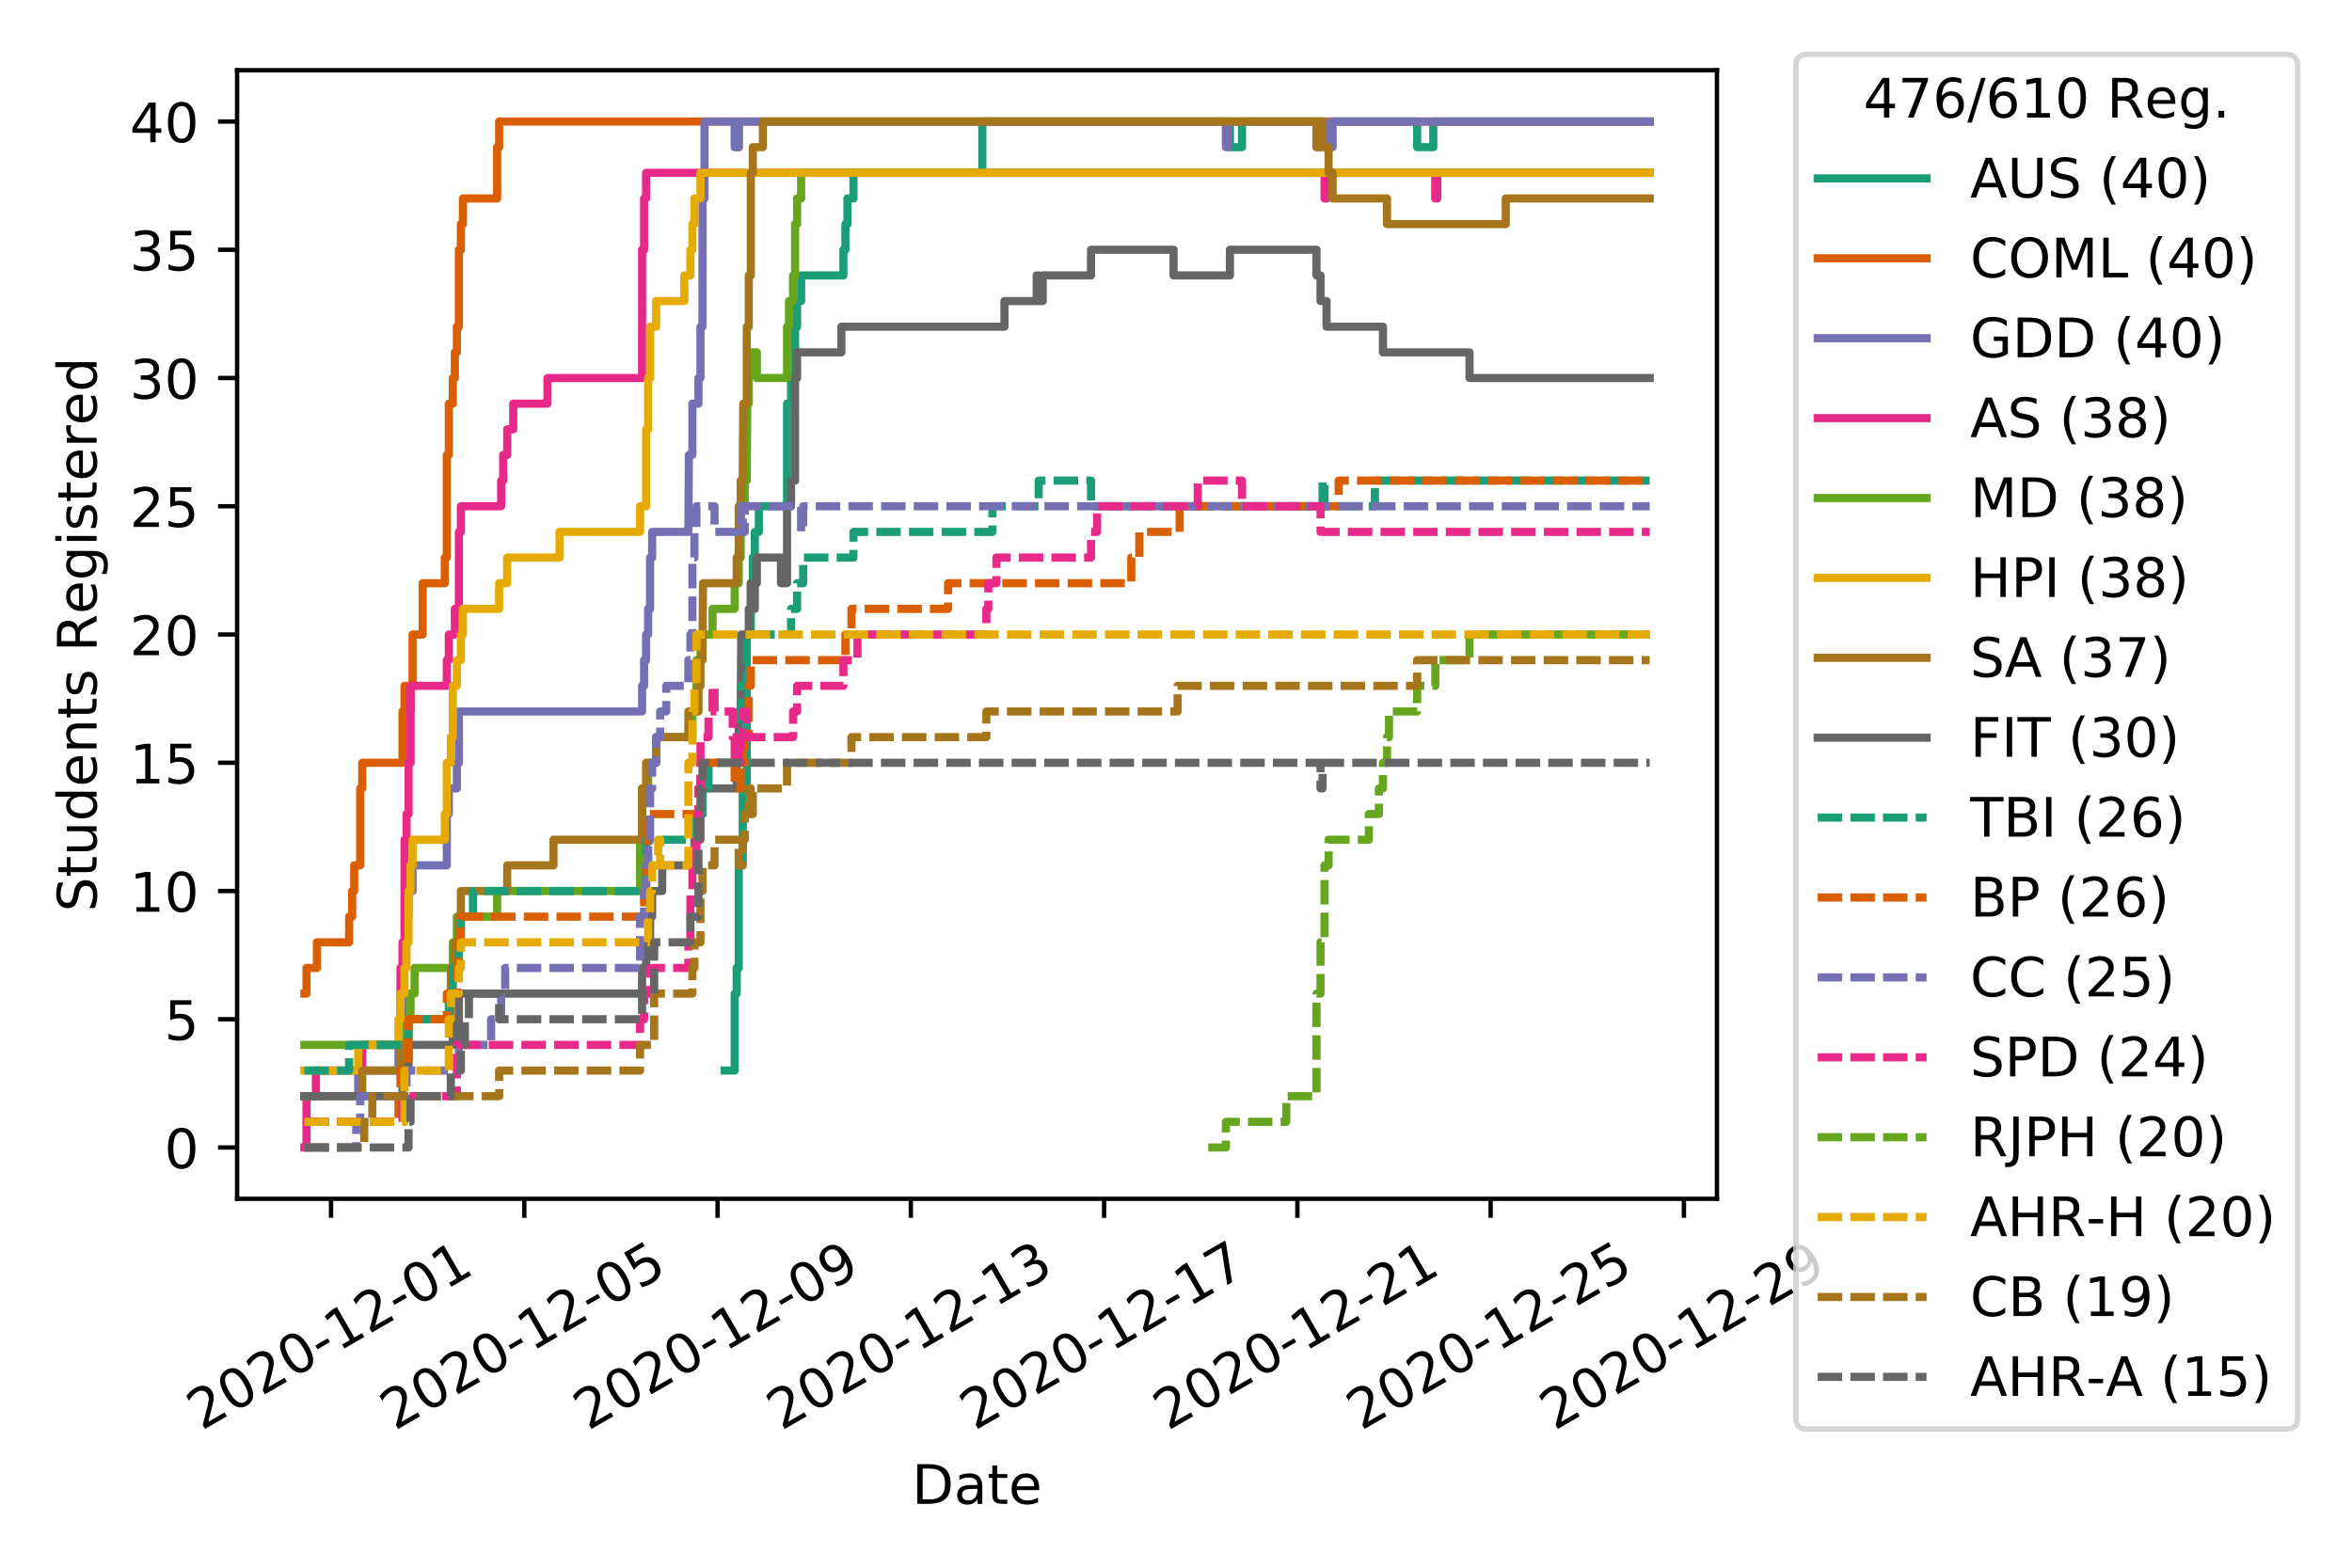 <?xml version="1.0" encoding="utf-8" standalone="no"?>
<!DOCTYPE svg PUBLIC "-//W3C//DTD SVG 1.1//EN"
  "http://www.w3.org/Graphics/SVG/1.1/DTD/svg11.dtd">
<!-- Created with matplotlib (https://matplotlib.org/) -->
<svg height="288pt" version="1.1" viewBox="0 0 432 288" width="432pt" xmlns="http://www.w3.org/2000/svg" xmlns:xlink="http://www.w3.org/1999/xlink">
 <defs>
  <style type="text/css">
*{stroke-linecap:butt;stroke-linejoin:round;}
  </style>
 </defs>
 <g id="figure_1">
  <g id="patch_1">
   <path d="M 0 288 
L 432 288 
L 432 0 
L 0 0 
z
" style="fill:#ffffff;"/>
  </g>
  <g id="axes_1">
   <g id="patch_2">
    <path d="M 43.55 220.231 
L 315.36 220.231 
L 315.36 12.9 
L 43.55 12.9 
z
" style="fill:#ffffff;"/>
   </g>
   <g id="matplotlib.axis_1">
    <g id="xtick_1">
     <g id="line2d_1">
      <defs>
       <path d="M 0 0 
L 0 3.5 
" id="m60e31bbdcb" style="stroke:#000000;stroke-width:0.8;"/>
      </defs>
      <g>
       <use style="stroke:#000000;stroke-width:0.8;" x="60.802" xlink:href="#m60e31bbdcb" y="220.231"/>
      </g>
     </g>
     <g id="text_1">
      <!-- 2020-12-01 -->
      <defs>
       <path d="M 19.188 8.297 
L 53.609 8.297 
L 53.609 0 
L 7.328 0 
L 7.328 8.297 
Q 12.938 14.109 22.625 23.891 
Q 32.328 33.688 34.812 36.531 
Q 39.547 41.844 41.422 45.531 
Q 43.312 49.219 43.312 52.781 
Q 43.312 58.594 39.234 62.25 
Q 35.156 65.922 28.609 65.922 
Q 23.969 65.922 18.812 64.312 
Q 13.672 62.703 7.812 59.422 
L 7.812 69.391 
Q 13.766 71.781 18.938 73 
Q 24.125 74.219 28.422 74.219 
Q 39.75 74.219 46.484 68.547 
Q 53.219 62.891 53.219 53.422 
Q 53.219 48.922 51.531 44.891 
Q 49.859 40.875 45.406 35.406 
Q 44.188 33.984 37.641 27.219 
Q 31.109 20.453 19.188 8.297 
z
" id="DejaVuSans-50"/>
       <path d="M 31.781 66.406 
Q 24.172 66.406 20.328 58.906 
Q 16.5 51.422 16.5 36.375 
Q 16.5 21.391 20.328 13.891 
Q 24.172 6.391 31.781 6.391 
Q 39.453 6.391 43.281 13.891 
Q 47.125 21.391 47.125 36.375 
Q 47.125 51.422 43.281 58.906 
Q 39.453 66.406 31.781 66.406 
z
M 31.781 74.219 
Q 44.047 74.219 50.516 64.516 
Q 56.984 54.828 56.984 36.375 
Q 56.984 17.969 50.516 8.266 
Q 44.047 -1.422 31.781 -1.422 
Q 19.531 -1.422 13.062 8.266 
Q 6.594 17.969 6.594 36.375 
Q 6.594 54.828 13.062 64.516 
Q 19.531 74.219 31.781 74.219 
z
" id="DejaVuSans-48"/>
       <path d="M 4.891 31.391 
L 31.203 31.391 
L 31.203 23.391 
L 4.891 23.391 
z
" id="DejaVuSans-45"/>
       <path d="M 12.406 8.297 
L 28.516 8.297 
L 28.516 63.922 
L 10.984 60.406 
L 10.984 69.391 
L 28.422 72.906 
L 38.281 72.906 
L 38.281 8.297 
L 54.391 8.297 
L 54.391 0 
L 12.406 0 
z
" id="DejaVuSans-49"/>
      </defs>
      <g transform="translate(37.017 262.869)rotate(-30)scale(0.1 -0.1)">
       <use xlink:href="#DejaVuSans-50"/>
       <use x="63.623" xlink:href="#DejaVuSans-48"/>
       <use x="127.246" xlink:href="#DejaVuSans-50"/>
       <use x="190.869" xlink:href="#DejaVuSans-48"/>
       <use x="254.492" xlink:href="#DejaVuSans-45"/>
       <use x="290.576" xlink:href="#DejaVuSans-49"/>
       <use x="354.199" xlink:href="#DejaVuSans-50"/>
       <use x="417.822" xlink:href="#DejaVuSans-45"/>
       <use x="453.906" xlink:href="#DejaVuSans-48"/>
       <use x="517.529" xlink:href="#DejaVuSans-49"/>
      </g>
     </g>
    </g>
    <g id="xtick_2">
     <g id="line2d_2">
      <g>
       <use style="stroke:#000000;stroke-width:0.8;" x="96.3" xlink:href="#m60e31bbdcb" y="220.231"/>
      </g>
     </g>
     <g id="text_2">
      <!-- 2020-12-05 -->
      <defs>
       <path d="M 10.797 72.906 
L 49.516 72.906 
L 49.516 64.594 
L 19.828 64.594 
L 19.828 46.734 
Q 21.969 47.469 24.109 47.828 
Q 26.266 48.188 28.422 48.188 
Q 40.625 48.188 47.75 41.5 
Q 54.891 34.812 54.891 23.391 
Q 54.891 11.625 47.562 5.094 
Q 40.234 -1.422 26.906 -1.422 
Q 22.312 -1.422 17.547 -0.641 
Q 12.797 0.141 7.719 1.703 
L 7.719 11.625 
Q 12.109 9.234 16.797 8.062 
Q 21.484 6.891 26.703 6.891 
Q 35.156 6.891 40.078 11.328 
Q 45.016 15.766 45.016 23.391 
Q 45.016 31 40.078 35.438 
Q 35.156 39.891 26.703 39.891 
Q 22.75 39.891 18.812 39.016 
Q 14.891 38.141 10.797 36.281 
z
" id="DejaVuSans-53"/>
      </defs>
      <g transform="translate(72.515 262.869)rotate(-30)scale(0.1 -0.1)">
       <use xlink:href="#DejaVuSans-50"/>
       <use x="63.623" xlink:href="#DejaVuSans-48"/>
       <use x="127.246" xlink:href="#DejaVuSans-50"/>
       <use x="190.869" xlink:href="#DejaVuSans-48"/>
       <use x="254.492" xlink:href="#DejaVuSans-45"/>
       <use x="290.576" xlink:href="#DejaVuSans-49"/>
       <use x="354.199" xlink:href="#DejaVuSans-50"/>
       <use x="417.822" xlink:href="#DejaVuSans-45"/>
       <use x="453.906" xlink:href="#DejaVuSans-48"/>
       <use x="517.529" xlink:href="#DejaVuSans-53"/>
      </g>
     </g>
    </g>
    <g id="xtick_3">
     <g id="line2d_3">
      <g>
       <use style="stroke:#000000;stroke-width:0.8;" x="131.799" xlink:href="#m60e31bbdcb" y="220.231"/>
      </g>
     </g>
     <g id="text_3">
      <!-- 2020-12-09 -->
      <defs>
       <path d="M 10.984 1.516 
L 10.984 10.5 
Q 14.703 8.734 18.5 7.812 
Q 22.312 6.891 25.984 6.891 
Q 35.75 6.891 40.891 13.453 
Q 46.047 20.016 46.781 33.406 
Q 43.953 29.203 39.594 26.953 
Q 35.25 24.703 29.984 24.703 
Q 19.047 24.703 12.672 31.312 
Q 6.297 37.938 6.297 49.422 
Q 6.297 60.641 12.938 67.422 
Q 19.578 74.219 30.609 74.219 
Q 43.266 74.219 49.922 64.516 
Q 56.594 54.828 56.594 36.375 
Q 56.594 19.141 48.406 8.859 
Q 40.234 -1.422 26.422 -1.422 
Q 22.703 -1.422 18.891 -0.688 
Q 15.094 0.047 10.984 1.516 
z
M 30.609 32.422 
Q 37.25 32.422 41.125 36.953 
Q 45.016 41.5 45.016 49.422 
Q 45.016 57.281 41.125 61.844 
Q 37.25 66.406 30.609 66.406 
Q 23.969 66.406 20.094 61.844 
Q 16.219 57.281 16.219 49.422 
Q 16.219 41.5 20.094 36.953 
Q 23.969 32.422 30.609 32.422 
z
" id="DejaVuSans-57"/>
      </defs>
      <g transform="translate(108.014 262.869)rotate(-30)scale(0.1 -0.1)">
       <use xlink:href="#DejaVuSans-50"/>
       <use x="63.623" xlink:href="#DejaVuSans-48"/>
       <use x="127.246" xlink:href="#DejaVuSans-50"/>
       <use x="190.869" xlink:href="#DejaVuSans-48"/>
       <use x="254.492" xlink:href="#DejaVuSans-45"/>
       <use x="290.576" xlink:href="#DejaVuSans-49"/>
       <use x="354.199" xlink:href="#DejaVuSans-50"/>
       <use x="417.822" xlink:href="#DejaVuSans-45"/>
       <use x="453.906" xlink:href="#DejaVuSans-48"/>
       <use x="517.529" xlink:href="#DejaVuSans-57"/>
      </g>
     </g>
    </g>
    <g id="xtick_4">
     <g id="line2d_4">
      <g>
       <use style="stroke:#000000;stroke-width:0.8;" x="167.297" xlink:href="#m60e31bbdcb" y="220.231"/>
      </g>
     </g>
     <g id="text_4">
      <!-- 2020-12-13 -->
      <defs>
       <path d="M 40.578 39.312 
Q 47.656 37.797 51.625 33 
Q 55.609 28.219 55.609 21.188 
Q 55.609 10.406 48.188 4.484 
Q 40.766 -1.422 27.094 -1.422 
Q 22.516 -1.422 17.656 -0.516 
Q 12.797 0.391 7.625 2.203 
L 7.625 11.719 
Q 11.719 9.328 16.594 8.109 
Q 21.484 6.891 26.812 6.891 
Q 36.078 6.891 40.938 10.547 
Q 45.797 14.203 45.797 21.188 
Q 45.797 27.641 41.281 31.266 
Q 36.766 34.906 28.719 34.906 
L 20.219 34.906 
L 20.219 43.016 
L 29.109 43.016 
Q 36.375 43.016 40.234 45.922 
Q 44.094 48.828 44.094 54.297 
Q 44.094 59.906 40.109 62.906 
Q 36.141 65.922 28.719 65.922 
Q 24.656 65.922 20.016 65.031 
Q 15.375 64.156 9.812 62.312 
L 9.812 71.094 
Q 15.438 72.656 20.344 73.438 
Q 25.25 74.219 29.594 74.219 
Q 40.828 74.219 47.359 69.109 
Q 53.906 64.016 53.906 55.328 
Q 53.906 49.266 50.438 45.094 
Q 46.969 40.922 40.578 39.312 
z
" id="DejaVuSans-51"/>
      </defs>
      <g transform="translate(143.512 262.869)rotate(-30)scale(0.1 -0.1)">
       <use xlink:href="#DejaVuSans-50"/>
       <use x="63.623" xlink:href="#DejaVuSans-48"/>
       <use x="127.246" xlink:href="#DejaVuSans-50"/>
       <use x="190.869" xlink:href="#DejaVuSans-48"/>
       <use x="254.492" xlink:href="#DejaVuSans-45"/>
       <use x="290.576" xlink:href="#DejaVuSans-49"/>
       <use x="354.199" xlink:href="#DejaVuSans-50"/>
       <use x="417.822" xlink:href="#DejaVuSans-45"/>
       <use x="453.906" xlink:href="#DejaVuSans-49"/>
       <use x="517.529" xlink:href="#DejaVuSans-51"/>
      </g>
     </g>
    </g>
    <g id="xtick_5">
     <g id="line2d_5">
      <g>
       <use style="stroke:#000000;stroke-width:0.8;" x="202.795" xlink:href="#m60e31bbdcb" y="220.231"/>
      </g>
     </g>
     <g id="text_5">
      <!-- 2020-12-17 -->
      <defs>
       <path d="M 8.203 72.906 
L 55.078 72.906 
L 55.078 68.703 
L 28.609 0 
L 18.312 0 
L 43.219 64.594 
L 8.203 64.594 
z
" id="DejaVuSans-55"/>
      </defs>
      <g transform="translate(179.01 262.869)rotate(-30)scale(0.1 -0.1)">
       <use xlink:href="#DejaVuSans-50"/>
       <use x="63.623" xlink:href="#DejaVuSans-48"/>
       <use x="127.246" xlink:href="#DejaVuSans-50"/>
       <use x="190.869" xlink:href="#DejaVuSans-48"/>
       <use x="254.492" xlink:href="#DejaVuSans-45"/>
       <use x="290.576" xlink:href="#DejaVuSans-49"/>
       <use x="354.199" xlink:href="#DejaVuSans-50"/>
       <use x="417.822" xlink:href="#DejaVuSans-45"/>
       <use x="453.906" xlink:href="#DejaVuSans-49"/>
       <use x="517.529" xlink:href="#DejaVuSans-55"/>
      </g>
     </g>
    </g>
    <g id="xtick_6">
     <g id="line2d_6">
      <g>
       <use style="stroke:#000000;stroke-width:0.8;" x="238.294" xlink:href="#m60e31bbdcb" y="220.231"/>
      </g>
     </g>
     <g id="text_6">
      <!-- 2020-12-21 -->
      <g transform="translate(214.509 262.869)rotate(-30)scale(0.1 -0.1)">
       <use xlink:href="#DejaVuSans-50"/>
       <use x="63.623" xlink:href="#DejaVuSans-48"/>
       <use x="127.246" xlink:href="#DejaVuSans-50"/>
       <use x="190.869" xlink:href="#DejaVuSans-48"/>
       <use x="254.492" xlink:href="#DejaVuSans-45"/>
       <use x="290.576" xlink:href="#DejaVuSans-49"/>
       <use x="354.199" xlink:href="#DejaVuSans-50"/>
       <use x="417.822" xlink:href="#DejaVuSans-45"/>
       <use x="453.906" xlink:href="#DejaVuSans-50"/>
       <use x="517.529" xlink:href="#DejaVuSans-49"/>
      </g>
     </g>
    </g>
    <g id="xtick_7">
     <g id="line2d_7">
      <g>
       <use style="stroke:#000000;stroke-width:0.8;" x="273.792" xlink:href="#m60e31bbdcb" y="220.231"/>
      </g>
     </g>
     <g id="text_7">
      <!-- 2020-12-25 -->
      <g transform="translate(250.007 262.869)rotate(-30)scale(0.1 -0.1)">
       <use xlink:href="#DejaVuSans-50"/>
       <use x="63.623" xlink:href="#DejaVuSans-48"/>
       <use x="127.246" xlink:href="#DejaVuSans-50"/>
       <use x="190.869" xlink:href="#DejaVuSans-48"/>
       <use x="254.492" xlink:href="#DejaVuSans-45"/>
       <use x="290.576" xlink:href="#DejaVuSans-49"/>
       <use x="354.199" xlink:href="#DejaVuSans-50"/>
       <use x="417.822" xlink:href="#DejaVuSans-45"/>
       <use x="453.906" xlink:href="#DejaVuSans-50"/>
       <use x="517.529" xlink:href="#DejaVuSans-53"/>
      </g>
     </g>
    </g>
    <g id="xtick_8">
     <g id="line2d_8">
      <g>
       <use style="stroke:#000000;stroke-width:0.8;" x="309.29" xlink:href="#m60e31bbdcb" y="220.231"/>
      </g>
     </g>
     <g id="text_8">
      <!-- 2020-12-29 -->
      <g transform="translate(285.505 262.869)rotate(-30)scale(0.1 -0.1)">
       <use xlink:href="#DejaVuSans-50"/>
       <use x="63.623" xlink:href="#DejaVuSans-48"/>
       <use x="127.246" xlink:href="#DejaVuSans-50"/>
       <use x="190.869" xlink:href="#DejaVuSans-48"/>
       <use x="254.492" xlink:href="#DejaVuSans-45"/>
       <use x="290.576" xlink:href="#DejaVuSans-49"/>
       <use x="354.199" xlink:href="#DejaVuSans-50"/>
       <use x="417.822" xlink:href="#DejaVuSans-45"/>
       <use x="453.906" xlink:href="#DejaVuSans-50"/>
       <use x="517.529" xlink:href="#DejaVuSans-57"/>
      </g>
     </g>
    </g>
    <g id="text_9">
     <!-- Date -->
     <defs>
      <path d="M 19.672 64.797 
L 19.672 8.109 
L 31.594 8.109 
Q 46.688 8.109 53.688 14.938 
Q 60.688 21.781 60.688 36.531 
Q 60.688 51.172 53.688 57.984 
Q 46.688 64.797 31.594 64.797 
z
M 9.812 72.906 
L 30.078 72.906 
Q 51.266 72.906 61.172 64.094 
Q 71.094 55.281 71.094 36.531 
Q 71.094 17.672 61.125 8.828 
Q 51.172 0 30.078 0 
L 9.812 0 
z
" id="DejaVuSans-68"/>
      <path d="M 34.281 27.484 
Q 23.391 27.484 19.188 25 
Q 14.984 22.516 14.984 16.5 
Q 14.984 11.719 18.141 8.906 
Q 21.297 6.109 26.703 6.109 
Q 34.188 6.109 38.703 11.406 
Q 43.219 16.703 43.219 25.484 
L 43.219 27.484 
z
M 52.203 31.203 
L 52.203 0 
L 43.219 0 
L 43.219 8.297 
Q 40.141 3.328 35.547 0.953 
Q 30.953 -1.422 24.312 -1.422 
Q 15.922 -1.422 10.953 3.297 
Q 6 8.016 6 15.922 
Q 6 25.141 12.172 29.828 
Q 18.359 34.516 30.609 34.516 
L 43.219 34.516 
L 43.219 35.406 
Q 43.219 41.609 39.141 45 
Q 35.062 48.391 27.688 48.391 
Q 23 48.391 18.547 47.266 
Q 14.109 46.141 10.016 43.891 
L 10.016 52.203 
Q 14.938 54.109 19.578 55.047 
Q 24.219 56 28.609 56 
Q 40.484 56 46.344 49.844 
Q 52.203 43.703 52.203 31.203 
z
" id="DejaVuSans-97"/>
      <path d="M 18.312 70.219 
L 18.312 54.688 
L 36.812 54.688 
L 36.812 47.703 
L 18.312 47.703 
L 18.312 18.016 
Q 18.312 11.328 20.141 9.422 
Q 21.969 7.516 27.594 7.516 
L 36.812 7.516 
L 36.812 0 
L 27.594 0 
Q 17.188 0 13.234 3.875 
Q 9.281 7.766 9.281 18.016 
L 9.281 47.703 
L 2.688 47.703 
L 2.688 54.688 
L 9.281 54.688 
L 9.281 70.219 
z
" id="DejaVuSans-116"/>
      <path d="M 56.203 29.594 
L 56.203 25.203 
L 14.891 25.203 
Q 15.484 15.922 20.484 11.062 
Q 25.484 6.203 34.422 6.203 
Q 39.594 6.203 44.453 7.469 
Q 49.312 8.734 54.109 11.281 
L 54.109 2.781 
Q 49.266 0.734 44.188 -0.344 
Q 39.109 -1.422 33.891 -1.422 
Q 20.797 -1.422 13.156 6.188 
Q 5.516 13.812 5.516 26.812 
Q 5.516 40.234 12.766 48.109 
Q 20.016 56 32.328 56 
Q 43.359 56 49.781 48.891 
Q 56.203 41.797 56.203 29.594 
z
M 47.219 32.234 
Q 47.125 39.594 43.094 43.984 
Q 39.062 48.391 32.422 48.391 
Q 24.906 48.391 20.391 44.141 
Q 15.875 39.891 15.188 32.172 
z
" id="DejaVuSans-101"/>
     </defs>
     <g transform="translate(167.504 276.269)scale(0.1 -0.1)">
      <use xlink:href="#DejaVuSans-68"/>
      <use x="77.002" xlink:href="#DejaVuSans-97"/>
      <use x="138.281" xlink:href="#DejaVuSans-116"/>
      <use x="177.49" xlink:href="#DejaVuSans-101"/>
     </g>
    </g>
   </g>
   <g id="matplotlib.axis_2">
    <g id="ytick_1">
     <g id="line2d_9">
      <defs>
       <path d="M 0 0 
L -3.5 0 
" id="md24e3c775a" style="stroke:#000000;stroke-width:0.8;"/>
      </defs>
      <g>
       <use style="stroke:#000000;stroke-width:0.8;" x="43.55" xlink:href="#md24e3c775a" y="210.807"/>
      </g>
     </g>
     <g id="text_10">
      <!-- 0 -->
      <g transform="translate(30.188 214.606)scale(0.1 -0.1)">
       <use xlink:href="#DejaVuSans-48"/>
      </g>
     </g>
    </g>
    <g id="ytick_2">
     <g id="line2d_10">
      <g>
       <use style="stroke:#000000;stroke-width:0.8;" x="43.55" xlink:href="#md24e3c775a" y="187.246"/>
      </g>
     </g>
     <g id="text_11">
      <!-- 5 -->
      <g transform="translate(30.188 191.046)scale(0.1 -0.1)">
       <use xlink:href="#DejaVuSans-53"/>
      </g>
     </g>
    </g>
    <g id="ytick_3">
     <g id="line2d_11">
      <g>
       <use style="stroke:#000000;stroke-width:0.8;" x="43.55" xlink:href="#md24e3c775a" y="163.686"/>
      </g>
     </g>
     <g id="text_12">
      <!-- 10 -->
      <g transform="translate(23.825 167.485)scale(0.1 -0.1)">
       <use xlink:href="#DejaVuSans-49"/>
       <use x="63.623" xlink:href="#DejaVuSans-48"/>
      </g>
     </g>
    </g>
    <g id="ytick_4">
     <g id="line2d_12">
      <g>
       <use style="stroke:#000000;stroke-width:0.8;" x="43.55" xlink:href="#md24e3c775a" y="140.126"/>
      </g>
     </g>
     <g id="text_13">
      <!-- 15 -->
      <g transform="translate(23.825 143.925)scale(0.1 -0.1)">
       <use xlink:href="#DejaVuSans-49"/>
       <use x="63.623" xlink:href="#DejaVuSans-53"/>
      </g>
     </g>
    </g>
    <g id="ytick_5">
     <g id="line2d_13">
      <g>
       <use style="stroke:#000000;stroke-width:0.8;" x="43.55" xlink:href="#md24e3c775a" y="116.565"/>
      </g>
     </g>
     <g id="text_14">
      <!-- 20 -->
      <g transform="translate(23.825 120.365)scale(0.1 -0.1)">
       <use xlink:href="#DejaVuSans-50"/>
       <use x="63.623" xlink:href="#DejaVuSans-48"/>
      </g>
     </g>
    </g>
    <g id="ytick_6">
     <g id="line2d_14">
      <g>
       <use style="stroke:#000000;stroke-width:0.8;" x="43.55" xlink:href="#md24e3c775a" y="93.005"/>
      </g>
     </g>
     <g id="text_15">
      <!-- 25 -->
      <g transform="translate(23.825 96.804)scale(0.1 -0.1)">
       <use xlink:href="#DejaVuSans-50"/>
       <use x="63.623" xlink:href="#DejaVuSans-53"/>
      </g>
     </g>
    </g>
    <g id="ytick_7">
     <g id="line2d_15">
      <g>
       <use style="stroke:#000000;stroke-width:0.8;" x="43.55" xlink:href="#md24e3c775a" y="69.445"/>
      </g>
     </g>
     <g id="text_16">
      <!-- 30 -->
      <g transform="translate(23.825 73.244)scale(0.1 -0.1)">
       <use xlink:href="#DejaVuSans-51"/>
       <use x="63.623" xlink:href="#DejaVuSans-48"/>
      </g>
     </g>
    </g>
    <g id="ytick_8">
     <g id="line2d_16">
      <g>
       <use style="stroke:#000000;stroke-width:0.8;" x="43.55" xlink:href="#md24e3c775a" y="45.884"/>
      </g>
     </g>
     <g id="text_17">
      <!-- 35 -->
      <g transform="translate(23.825 49.684)scale(0.1 -0.1)">
       <use xlink:href="#DejaVuSans-51"/>
       <use x="63.623" xlink:href="#DejaVuSans-53"/>
      </g>
     </g>
    </g>
    <g id="ytick_9">
     <g id="line2d_17">
      <g>
       <use style="stroke:#000000;stroke-width:0.8;" x="43.55" xlink:href="#md24e3c775a" y="22.324"/>
      </g>
     </g>
     <g id="text_18">
      <!-- 40 -->
      <defs>
       <path d="M 37.797 64.312 
L 12.891 25.391 
L 37.797 25.391 
z
M 35.203 72.906 
L 47.609 72.906 
L 47.609 25.391 
L 58.016 25.391 
L 58.016 17.188 
L 47.609 17.188 
L 47.609 0 
L 37.797 0 
L 37.797 17.188 
L 4.891 17.188 
L 4.891 26.703 
z
" id="DejaVuSans-52"/>
      </defs>
      <g transform="translate(23.825 26.123)scale(0.1 -0.1)">
       <use xlink:href="#DejaVuSans-52"/>
       <use x="63.623" xlink:href="#DejaVuSans-48"/>
      </g>
     </g>
    </g>
    <g id="text_19">
     <!-- Students Registered -->
     <defs>
      <path d="M 53.516 70.516 
L 53.516 60.891 
Q 47.906 63.578 42.922 64.891 
Q 37.938 66.219 33.297 66.219 
Q 25.25 66.219 20.875 63.094 
Q 16.5 59.969 16.5 54.203 
Q 16.5 49.359 19.406 46.891 
Q 22.312 44.438 30.422 42.922 
L 36.375 41.703 
Q 47.406 39.594 52.656 34.297 
Q 57.906 29 57.906 20.125 
Q 57.906 9.516 50.797 4.047 
Q 43.703 -1.422 29.984 -1.422 
Q 24.812 -1.422 18.969 -0.25 
Q 13.141 0.922 6.891 3.219 
L 6.891 13.375 
Q 12.891 10.016 18.656 8.297 
Q 24.422 6.594 29.984 6.594 
Q 38.422 6.594 43.016 9.906 
Q 47.609 13.234 47.609 19.391 
Q 47.609 24.75 44.312 27.781 
Q 41.016 30.812 33.5 32.328 
L 27.484 33.5 
Q 16.453 35.688 11.516 40.375 
Q 6.594 45.062 6.594 53.422 
Q 6.594 63.094 13.406 68.656 
Q 20.219 74.219 32.172 74.219 
Q 37.312 74.219 42.625 73.281 
Q 47.953 72.359 53.516 70.516 
z
" id="DejaVuSans-83"/>
      <path d="M 8.5 21.578 
L 8.5 54.688 
L 17.484 54.688 
L 17.484 21.922 
Q 17.484 14.156 20.5 10.266 
Q 23.531 6.391 29.594 6.391 
Q 36.859 6.391 41.078 11.031 
Q 45.312 15.672 45.312 23.688 
L 45.312 54.688 
L 54.297 54.688 
L 54.297 0 
L 45.312 0 
L 45.312 8.406 
Q 42.047 3.422 37.719 1 
Q 33.406 -1.422 27.688 -1.422 
Q 18.266 -1.422 13.375 4.438 
Q 8.5 10.297 8.5 21.578 
z
M 31.109 56 
z
" id="DejaVuSans-117"/>
      <path d="M 45.406 46.391 
L 45.406 75.984 
L 54.391 75.984 
L 54.391 0 
L 45.406 0 
L 45.406 8.203 
Q 42.578 3.328 38.25 0.953 
Q 33.938 -1.422 27.875 -1.422 
Q 17.969 -1.422 11.734 6.484 
Q 5.516 14.406 5.516 27.297 
Q 5.516 40.188 11.734 48.094 
Q 17.969 56 27.875 56 
Q 33.938 56 38.25 53.625 
Q 42.578 51.266 45.406 46.391 
z
M 14.797 27.297 
Q 14.797 17.391 18.875 11.75 
Q 22.953 6.109 30.078 6.109 
Q 37.203 6.109 41.297 11.75 
Q 45.406 17.391 45.406 27.297 
Q 45.406 37.203 41.297 42.844 
Q 37.203 48.484 30.078 48.484 
Q 22.953 48.484 18.875 42.844 
Q 14.797 37.203 14.797 27.297 
z
" id="DejaVuSans-100"/>
      <path d="M 54.891 33.016 
L 54.891 0 
L 45.906 0 
L 45.906 32.719 
Q 45.906 40.484 42.875 44.328 
Q 39.844 48.188 33.797 48.188 
Q 26.516 48.188 22.312 43.547 
Q 18.109 38.922 18.109 30.906 
L 18.109 0 
L 9.078 0 
L 9.078 54.688 
L 18.109 54.688 
L 18.109 46.188 
Q 21.344 51.125 25.703 53.562 
Q 30.078 56 35.797 56 
Q 45.219 56 50.047 50.172 
Q 54.891 44.344 54.891 33.016 
z
" id="DejaVuSans-110"/>
      <path d="M 44.281 53.078 
L 44.281 44.578 
Q 40.484 46.531 36.375 47.5 
Q 32.281 48.484 27.875 48.484 
Q 21.188 48.484 17.844 46.438 
Q 14.5 44.391 14.5 40.281 
Q 14.5 37.156 16.891 35.375 
Q 19.281 33.594 26.516 31.984 
L 29.594 31.297 
Q 39.156 29.25 43.188 25.516 
Q 47.219 21.781 47.219 15.094 
Q 47.219 7.469 41.188 3.016 
Q 35.156 -1.422 24.609 -1.422 
Q 20.219 -1.422 15.453 -0.562 
Q 10.688 0.297 5.422 2 
L 5.422 11.281 
Q 10.406 8.688 15.234 7.391 
Q 20.062 6.109 24.812 6.109 
Q 31.156 6.109 34.562 8.281 
Q 37.984 10.453 37.984 14.406 
Q 37.984 18.062 35.516 20.016 
Q 33.062 21.969 24.703 23.781 
L 21.578 24.516 
Q 13.234 26.266 9.516 29.906 
Q 5.812 33.547 5.812 39.891 
Q 5.812 47.609 11.281 51.797 
Q 16.75 56 26.812 56 
Q 31.781 56 36.172 55.266 
Q 40.578 54.547 44.281 53.078 
z
" id="DejaVuSans-115"/>
      <path id="DejaVuSans-32"/>
      <path d="M 44.391 34.188 
Q 47.562 33.109 50.562 29.594 
Q 53.562 26.078 56.594 19.922 
L 66.609 0 
L 56 0 
L 46.688 18.703 
Q 43.062 26.031 39.672 28.422 
Q 36.281 30.812 30.422 30.812 
L 19.672 30.812 
L 19.672 0 
L 9.812 0 
L 9.812 72.906 
L 32.078 72.906 
Q 44.578 72.906 50.734 67.672 
Q 56.891 62.453 56.891 51.906 
Q 56.891 45.016 53.688 40.469 
Q 50.484 35.938 44.391 34.188 
z
M 19.672 64.797 
L 19.672 38.922 
L 32.078 38.922 
Q 39.203 38.922 42.844 42.219 
Q 46.484 45.516 46.484 51.906 
Q 46.484 58.297 42.844 61.547 
Q 39.203 64.797 32.078 64.797 
z
" id="DejaVuSans-82"/>
      <path d="M 45.406 27.984 
Q 45.406 37.75 41.375 43.109 
Q 37.359 48.484 30.078 48.484 
Q 22.859 48.484 18.828 43.109 
Q 14.797 37.75 14.797 27.984 
Q 14.797 18.266 18.828 12.891 
Q 22.859 7.516 30.078 7.516 
Q 37.359 7.516 41.375 12.891 
Q 45.406 18.266 45.406 27.984 
z
M 54.391 6.781 
Q 54.391 -7.172 48.188 -13.984 
Q 42 -20.797 29.203 -20.797 
Q 24.469 -20.797 20.266 -20.094 
Q 16.062 -19.391 12.109 -17.922 
L 12.109 -9.188 
Q 16.062 -11.328 19.922 -12.344 
Q 23.781 -13.375 27.781 -13.375 
Q 36.625 -13.375 41.016 -8.766 
Q 45.406 -4.156 45.406 5.172 
L 45.406 9.625 
Q 42.625 4.781 38.281 2.391 
Q 33.938 0 27.875 0 
Q 17.828 0 11.672 7.656 
Q 5.516 15.328 5.516 27.984 
Q 5.516 40.672 11.672 48.328 
Q 17.828 56 27.875 56 
Q 33.938 56 38.281 53.609 
Q 42.625 51.219 45.406 46.391 
L 45.406 54.688 
L 54.391 54.688 
z
" id="DejaVuSans-103"/>
      <path d="M 9.422 54.688 
L 18.406 54.688 
L 18.406 0 
L 9.422 0 
z
M 9.422 75.984 
L 18.406 75.984 
L 18.406 64.594 
L 9.422 64.594 
z
" id="DejaVuSans-105"/>
      <path d="M 41.109 46.297 
Q 39.594 47.172 37.812 47.578 
Q 36.031 48 33.891 48 
Q 26.266 48 22.188 43.047 
Q 18.109 38.094 18.109 28.812 
L 18.109 0 
L 9.078 0 
L 9.078 54.688 
L 18.109 54.688 
L 18.109 46.188 
Q 20.953 51.172 25.484 53.578 
Q 30.031 56 36.531 56 
Q 37.453 56 38.578 55.875 
Q 39.703 55.766 41.062 55.516 
z
" id="DejaVuSans-114"/>
     </defs>
     <g transform="translate(17.745 167.499)rotate(-90)scale(0.1 -0.1)">
      <use xlink:href="#DejaVuSans-83"/>
      <use x="63.477" xlink:href="#DejaVuSans-116"/>
      <use x="102.686" xlink:href="#DejaVuSans-117"/>
      <use x="166.064" xlink:href="#DejaVuSans-100"/>
      <use x="229.541" xlink:href="#DejaVuSans-101"/>
      <use x="291.064" xlink:href="#DejaVuSans-110"/>
      <use x="354.443" xlink:href="#DejaVuSans-116"/>
      <use x="393.652" xlink:href="#DejaVuSans-115"/>
      <use x="445.752" xlink:href="#DejaVuSans-32"/>
      <use x="477.539" xlink:href="#DejaVuSans-82"/>
      <use x="546.959" xlink:href="#DejaVuSans-101"/>
      <use x="608.482" xlink:href="#DejaVuSans-103"/>
      <use x="671.959" xlink:href="#DejaVuSans-105"/>
      <use x="699.742" xlink:href="#DejaVuSans-115"/>
      <use x="751.842" xlink:href="#DejaVuSans-116"/>
      <use x="791.051" xlink:href="#DejaVuSans-101"/>
      <use x="852.574" xlink:href="#DejaVuSans-114"/>
      <use x="893.656" xlink:href="#DejaVuSans-101"/>
      <use x="955.18" xlink:href="#DejaVuSans-100"/>
     </g>
    </g>
   </g>
   <g id="line2d_18">
    <path clip-path="url(#p962c31d631)" d="M 133.094 196.67 
L 134.942 196.67 
L 134.942 182.534 
L 135.035 182.534 
L 135.312 182.534 
L 135.312 177.822 
L 135.405 177.822 
L 135.682 177.822 
L 135.682 158.974 
L 135.774 158.974 
L 136.422 158.974 
L 136.422 144.838 
L 136.514 144.838 
L 137.161 144.838 
L 137.161 116.565 
L 137.254 116.565 
L 137.901 116.565 
L 137.901 107.141 
L 137.993 107.141 
L 138.27 107.141 
L 138.27 102.429 
L 138.363 102.429 
L 138.64 102.429 
L 138.64 97.717 
L 138.733 97.717 
L 139.38 97.717 
L 139.38 93.005 
L 139.472 93.005 
L 144.557 93.005 
L 144.557 74.157 
L 144.649 74.157 
L 145.296 74.157 
L 145.296 69.445 
L 145.389 69.445 
L 146.036 69.445 
L 146.036 60.021 
L 146.128 60.021 
L 146.405 60.021 
L 146.405 55.309 
L 146.498 55.309 
L 147.145 55.309 
L 147.145 50.597 
L 147.237 50.597 
L 154.91 50.597 
L 154.91 45.884 
L 155.003 45.884 
L 155.28 45.884 
L 155.28 41.172 
L 155.372 41.172 
L 155.65 41.172 
L 155.65 36.46 
L 155.742 36.46 
L 156.759 36.46 
L 156.759 31.748 
L 156.852 31.748 
L 180.425 31.748 
L 180.425 22.324 
L 180.517 22.324 
L 225.907 22.324 
L 225.907 27.036 
L 225.999 27.036 
L 228.126 27.036 
L 228.126 22.324 
L 228.218 22.324 
L 260.296 22.324 
L 260.296 27.036 
L 260.388 27.036 
L 263.254 27.036 
L 263.254 22.324 
L 263.347 22.324 
L 303.005 22.324 
L 303.005 22.324 
" style="fill:none;stroke:#1b9e77;stroke-linecap:square;stroke-width:1.5;"/>
   </g>
   <g id="line2d_19">
    <path clip-path="url(#p962c31d631)" d="M 55.905 182.534 
L 56.295 182.534 
L 56.295 177.822 
L 56.402 177.822 
L 58.208 177.822 
L 58.208 173.11 
L 64.124 173.11 
L 64.124 168.398 
L 64.685 168.398 
L 64.685 163.686 
L 64.778 163.686 
L 65.055 163.686 
L 65.055 158.974 
L 65.148 158.974 
L 66.164 158.974 
L 66.164 144.838 
L 66.257 144.838 
L 66.534 144.838 
L 66.534 140.126 
L 66.627 140.126 
L 73.93 140.126 
L 73.93 130.702 
L 74.022 130.702 
L 74.299 130.702 
L 74.299 125.99 
L 74.392 125.99 
L 74.669 125.99 
L 74.669 130.702 
L 74.762 130.702 
L 75.409 130.702 
L 75.409 125.99 
L 75.501 125.99 
L 75.778 125.99 
L 75.778 116.565 
L 75.871 116.565 
L 77.627 116.565 
L 77.627 107.141 
L 77.72 107.141 
L 81.695 107.141 
L 81.695 102.429 
L 81.787 102.429 
L 82.065 102.429 
L 82.065 83.581 
L 82.157 83.581 
L 82.434 83.581 
L 82.434 74.157 
L 82.527 74.157 
L 83.174 74.157 
L 83.174 69.445 
L 83.266 69.445 
L 83.544 69.445 
L 83.544 64.733 
L 83.636 64.733 
L 83.914 64.733 
L 83.914 60.021 
L 84.006 60.021 
L 84.283 60.021 
L 84.283 45.884 
L 84.376 45.884 
L 84.653 45.884 
L 84.653 41.172 
L 84.746 41.172 
L 85.023 41.172 
L 85.023 36.46 
L 85.115 36.46 
L 91.309 36.46 
L 91.309 27.036 
L 91.401 27.036 
L 91.679 27.036 
L 91.679 22.324 
L 91.771 22.324 
L 135.312 22.324 
L 135.312 27.036 
L 135.405 27.036 
L 135.682 27.036 
L 135.682 22.324 
L 135.774 22.324 
L 303.005 22.324 
L 303.005 22.324 
" style="fill:none;stroke:#d95f02;stroke-linecap:square;stroke-width:1.5;"/>
   </g>
   <g id="line2d_20">
    <path clip-path="url(#p962c31d631)" d="M 55.905 201.383 
L 65.795 201.383 
L 65.795 196.67 
L 65.887 196.67 
L 73.19 196.67 
L 73.19 191.958 
L 73.283 191.958 
L 73.56 191.958 
L 73.56 187.246 
L 73.652 187.246 
L 73.93 187.246 
L 73.93 177.822 
L 74.022 177.822 
L 74.299 177.822 
L 74.299 173.11 
L 74.392 173.11 
L 74.669 173.11 
L 74.669 168.398 
L 74.762 168.398 
L 75.039 168.398 
L 75.039 163.686 
L 75.131 163.686 
L 75.778 163.686 
L 75.778 158.974 
L 75.871 158.974 
L 82.065 158.974 
L 82.065 149.55 
L 82.157 149.55 
L 82.434 149.55 
L 82.434 144.838 
L 82.527 144.838 
L 83.914 144.838 
L 83.914 140.126 
L 84.006 140.126 
L 84.283 140.126 
L 84.283 130.702 
L 84.376 130.702 
L 117.933 130.702 
L 117.933 125.99 
L 118.025 125.99 
L 118.303 125.99 
L 118.303 121.277 
L 118.395 121.277 
L 118.672 121.277 
L 118.672 116.565 
L 118.765 116.565 
L 119.042 116.565 
L 119.042 111.853 
L 119.135 111.853 
L 119.412 111.853 
L 119.412 102.429 
L 119.504 102.429 
L 119.782 102.429 
L 119.782 97.717 
L 119.874 97.717 
L 126.438 97.717 
L 126.53 83.581 
L 126.53 83.581 
L 127.177 83.581 
L 127.177 74.157 
L 127.27 74.157 
L 128.287 74.157 
L 128.287 69.445 
L 128.379 69.445 
L 128.656 69.445 
L 128.656 60.021 
L 128.749 60.021 
L 129.026 60.021 
L 129.026 36.46 
L 129.118 36.46 
L 129.396 36.46 
L 129.396 22.324 
L 129.488 22.324 
L 134.942 22.324 
L 134.942 27.036 
L 135.035 27.036 
L 135.682 27.036 
L 135.682 22.324 
L 135.774 22.324 
L 225.167 22.324 
L 225.167 27.036 
L 225.26 27.036 
L 225.537 27.036 
L 225.537 22.324 
L 225.63 22.324 
L 241.807 22.324 
L 241.807 27.036 
L 241.9 27.036 
L 242.547 27.036 
L 242.547 22.324 
L 242.639 22.324 
L 243.286 22.324 
L 243.286 27.036 
L 243.379 27.036 
L 244.766 27.036 
L 244.766 22.324 
L 244.858 22.324 
L 303.005 22.324 
L 303.005 22.324 
" style="fill:none;stroke:#7570b3;stroke-linecap:square;stroke-width:1.5;"/>
   </g>
   <g id="line2d_21">
    <path clip-path="url(#p962c31d631)" d="M 55.905 210.807 
L 56.295 210.807 
L 56.295 201.383 
L 56.402 201.383 
L 58.029 201.383 
L 58.029 196.67 
L 58.14 196.67 
L 66.534 196.67 
L 66.534 191.958 
L 66.627 191.958 
L 73.56 191.958 
L 73.56 177.822 
L 73.652 177.822 
L 73.93 177.822 
L 73.93 173.11 
L 74.022 173.11 
L 74.299 173.11 
L 74.299 154.262 
L 74.392 154.262 
L 74.669 154.262 
L 74.669 149.55 
L 74.762 149.55 
L 75.039 149.55 
L 75.039 140.126 
L 75.131 140.126 
L 75.409 140.126 
L 75.409 125.99 
L 75.501 125.99 
L 82.065 125.99 
L 82.065 121.277 
L 82.157 121.277 
L 82.434 121.277 
L 82.434 116.565 
L 82.527 116.565 
L 83.544 116.565 
L 83.544 111.853 
L 83.636 111.853 
L 84.283 111.853 
L 84.283 97.717 
L 84.376 97.717 
L 84.653 97.717 
L 84.653 93.005 
L 84.746 93.005 
L 92.049 93.005 
L 92.049 88.293 
L 92.141 88.293 
L 92.418 88.293 
L 92.418 83.581 
L 92.511 83.581 
L 93.158 83.581 
L 93.158 78.869 
L 93.25 78.869 
L 94.267 78.869 
L 94.267 74.157 
L 94.36 74.157 
L 100.553 74.157 
L 100.553 69.445 
L 100.646 69.445 
L 117.933 69.445 
L 117.933 45.884 
L 118.025 45.884 
L 118.303 45.884 
L 118.303 36.46 
L 118.395 36.46 
L 118.672 36.46 
L 118.672 31.748 
L 118.765 31.748 
L 243.286 31.748 
L 243.286 36.46 
L 243.379 36.46 
L 243.656 36.46 
L 243.656 31.748 
L 243.749 31.748 
L 263.624 31.748 
L 263.624 36.46 
L 263.716 36.46 
L 263.994 36.46 
L 263.994 31.748 
L 264.086 31.748 
L 303.005 31.748 
L 303.005 31.748 
" style="fill:none;stroke:#e7298a;stroke-linecap:square;stroke-width:1.5;"/>
   </g>
   <g id="line2d_22">
    <path clip-path="url(#p962c31d631)" d="M 55.905 191.958 
L 73.56 191.958 
L 73.56 187.246 
L 73.652 187.246 
L 75.409 187.246 
L 75.409 182.534 
L 75.501 182.534 
L 76.148 182.534 
L 76.148 177.822 
L 76.241 177.822 
L 83.174 177.822 
L 83.174 173.11 
L 83.266 173.11 
L 83.914 173.11 
L 83.914 168.398 
L 84.006 168.398 
L 91.309 168.398 
L 91.309 163.686 
L 91.401 163.686 
L 117.563 163.686 
L 117.563 154.262 
L 117.656 154.262 
L 117.933 154.262 
L 117.933 144.838 
L 118.025 144.838 
L 119.042 144.838 
L 119.042 140.126 
L 119.135 140.126 
L 120.521 140.126 
L 120.521 135.414 
L 120.614 135.414 
L 127.177 135.414 
L 127.177 130.702 
L 127.27 130.702 
L 127.917 130.702 
L 127.917 121.277 
L 128.009 121.277 
L 128.656 121.277 
L 128.656 116.565 
L 128.749 116.565 
L 130.875 116.565 
L 130.875 111.853 
L 130.967 111.853 
L 134.942 111.853 
L 134.942 107.141 
L 135.035 107.141 
L 135.682 107.141 
L 135.682 102.429 
L 135.774 102.429 
L 136.052 102.429 
L 136.052 93.005 
L 136.144 93.005 
L 136.791 93.005 
L 136.791 88.293 
L 136.884 88.293 
L 137.161 88.293 
L 137.254 74.157 
L 137.254 74.157 
L 137.531 74.157 
L 137.531 64.733 
L 137.623 64.733 
L 139.01 64.733 
L 139.01 69.445 
L 139.102 69.445 
L 144.557 69.445 
L 144.557 60.021 
L 144.649 60.021 
L 144.926 60.021 
L 144.926 55.309 
L 145.019 55.309 
L 145.666 55.309 
L 145.666 50.597 
L 145.758 50.597 
L 146.036 50.597 
L 146.036 41.172 
L 146.128 41.172 
L 146.405 41.172 
L 146.405 36.46 
L 146.498 36.46 
L 147.145 36.46 
L 147.145 31.748 
L 147.237 31.748 
L 303.005 31.748 
L 303.005 31.748 
" style="fill:none;stroke:#66a61e;stroke-linecap:square;stroke-width:1.5;"/>
   </g>
   <g id="line2d_23">
    <path clip-path="url(#p962c31d631)" d="M 55.905 196.67 
L 65.795 196.67 
L 65.795 191.958 
L 65.887 191.958 
L 73.19 191.958 
L 73.19 187.246 
L 73.283 187.246 
L 73.56 187.246 
L 73.56 182.534 
L 73.652 182.534 
L 74.299 182.534 
L 74.299 177.822 
L 74.392 177.822 
L 74.669 177.822 
L 74.669 173.11 
L 74.762 173.11 
L 75.039 173.11 
L 75.039 163.686 
L 75.131 163.686 
L 75.409 163.686 
L 75.409 158.974 
L 75.501 158.974 
L 75.778 158.974 
L 75.778 154.262 
L 75.871 154.262 
L 81.695 154.262 
L 81.695 149.55 
L 81.787 149.55 
L 82.065 149.55 
L 82.065 140.126 
L 82.157 140.126 
L 82.804 140.126 
L 82.804 135.414 
L 82.897 135.414 
L 83.174 135.414 
L 83.174 125.99 
L 83.266 125.99 
L 83.914 125.99 
L 83.914 121.277 
L 84.006 121.277 
L 84.653 121.277 
L 84.653 116.565 
L 84.746 116.565 
L 85.023 116.565 
L 85.023 111.853 
L 85.115 111.853 
L 91.679 111.853 
L 91.679 107.141 
L 91.771 107.141 
L 93.158 107.141 
L 93.158 102.429 
L 93.25 102.429 
L 102.772 102.429 
L 102.772 97.717 
L 102.864 97.717 
L 117.563 97.717 
L 117.563 93.005 
L 117.656 93.005 
L 118.672 93.005 
L 118.672 78.869 
L 118.765 78.869 
L 119.042 78.869 
L 119.042 69.445 
L 119.135 69.445 
L 119.412 69.445 
L 119.412 60.021 
L 119.504 60.021 
L 120.521 60.021 
L 120.521 55.309 
L 120.614 55.309 
L 125.698 55.309 
L 125.698 50.597 
L 125.791 50.597 
L 126.807 50.597 
L 126.807 45.884 
L 126.9 45.884 
L 127.177 45.884 
L 127.177 41.172 
L 127.27 41.172 
L 127.547 41.172 
L 127.547 36.46 
L 127.639 36.46 
L 128.656 36.46 
L 128.656 31.748 
L 128.749 31.748 
L 303.005 31.748 
L 303.005 31.748 
" style="fill:none;stroke:#e6ab02;stroke-linecap:square;stroke-width:1.5;"/>
   </g>
   <g id="line2d_24">
    <path clip-path="url(#p962c31d631)" d="M 55.905 201.383 
L 66.534 201.383 
L 66.534 196.67 
L 66.627 196.67 
L 73.56 196.67 
L 73.56 191.958 
L 73.652 191.958 
L 75.039 191.958 
L 75.039 187.246 
L 75.131 187.246 
L 82.804 187.246 
L 82.804 177.822 
L 82.897 177.822 
L 83.544 177.822 
L 83.544 173.11 
L 83.636 173.11 
L 84.283 173.11 
L 84.283 168.398 
L 84.376 168.398 
L 84.653 168.398 
L 84.653 163.686 
L 84.746 163.686 
L 93.158 163.686 
L 93.158 158.974 
L 93.25 158.974 
L 101.663 158.974 
L 101.663 154.262 
L 101.755 154.262 
L 117.933 154.262 
L 117.933 144.838 
L 118.025 144.838 
L 118.672 144.838 
L 118.672 140.126 
L 118.765 140.126 
L 120.521 140.126 
L 120.521 135.414 
L 120.614 135.414 
L 126.438 135.414 
L 126.438 130.702 
L 126.53 130.702 
L 128.287 130.702 
L 128.287 125.99 
L 128.379 125.99 
L 128.656 125.99 
L 128.656 121.277 
L 128.749 121.277 
L 129.026 121.277 
L 129.118 107.141 
L 129.118 107.141 
L 135.312 107.141 
L 135.312 102.429 
L 135.405 102.429 
L 135.682 102.429 
L 135.682 93.005 
L 135.774 93.005 
L 136.052 93.005 
L 136.052 88.293 
L 136.144 88.293 
L 136.422 88.293 
L 136.514 74.157 
L 136.514 74.157 
L 137.161 74.157 
L 137.161 60.021 
L 137.254 60.021 
L 137.531 60.021 
L 137.531 50.597 
L 137.623 50.597 
L 137.901 50.597 
L 137.901 31.748 
L 137.993 31.748 
L 138.27 31.748 
L 138.27 27.036 
L 138.363 27.036 
L 140.119 27.036 
L 140.119 22.324 
L 140.212 22.324 
L 241.807 22.324 
L 241.807 27.036 
L 241.9 27.036 
L 242.177 27.036 
L 242.177 22.324 
L 242.27 22.324 
L 242.917 22.324 
L 242.917 27.036 
L 243.009 27.036 
L 244.026 27.036 
L 244.026 31.748 
L 244.118 31.748 
L 244.766 31.748 
L 244.766 36.46 
L 244.858 36.46 
L 254.749 36.46 
L 254.749 41.172 
L 254.842 41.172 
L 276.566 41.172 
L 276.566 36.46 
L 276.659 36.46 
L 303.005 36.46 
L 303.005 36.46 
" style="fill:none;stroke:#a6761d;stroke-linecap:square;stroke-width:1.5;"/>
   </g>
   <g id="line2d_25">
    <path clip-path="url(#p962c31d631)" d="M 55.905 201.383 
L 73.93 201.383 
L 73.93 196.67 
L 74.022 196.67 
L 75.039 196.67 
L 75.039 191.958 
L 75.131 191.958 
L 83.174 191.958 
L 83.174 187.246 
L 83.266 187.246 
L 83.914 187.246 
L 83.914 191.958 
L 84.006 191.958 
L 84.283 191.958 
L 84.283 182.534 
L 84.376 182.534 
L 117.933 182.534 
L 117.933 177.822 
L 118.025 177.822 
L 118.672 177.822 
L 118.672 173.11 
L 118.765 173.11 
L 119.412 173.11 
L 119.412 168.398 
L 119.504 168.398 
L 119.782 168.398 
L 119.782 163.686 
L 119.874 163.686 
L 121.631 163.686 
L 121.631 158.974 
L 121.723 158.974 
L 127.547 158.974 
L 127.547 154.262 
L 127.639 154.262 
L 128.656 154.262 
L 128.656 149.55 
L 128.749 149.55 
L 129.026 149.55 
L 129.026 144.838 
L 129.118 144.838 
L 135.312 144.838 
L 135.312 135.414 
L 135.405 135.414 
L 135.682 135.414 
L 135.682 130.702 
L 135.774 130.702 
L 136.052 130.702 
L 136.144 116.565 
L 136.144 116.565 
L 137.531 116.565 
L 137.531 111.853 
L 137.623 111.853 
L 137.901 111.853 
L 137.901 107.141 
L 137.993 107.141 
L 138.27 107.141 
L 138.27 111.853 
L 138.363 111.853 
L 138.64 111.853 
L 138.64 107.141 
L 138.733 107.141 
L 139.01 107.141 
L 139.01 102.429 
L 139.102 102.429 
L 143.447 102.429 
L 143.447 107.141 
L 143.54 107.141 
L 144.557 107.141 
L 144.557 93.005 
L 144.649 93.005 
L 145.296 93.005 
L 145.296 88.293 
L 145.389 88.293 
L 146.036 88.293 
L 146.036 69.445 
L 146.128 69.445 
L 146.405 69.445 
L 146.405 64.733 
L 146.498 64.733 
L 154.54 64.733 
L 154.54 60.021 
L 154.633 60.021 
L 184.492 60.021 
L 184.492 55.309 
L 184.585 55.309 
L 190.409 55.309 
L 190.409 50.597 
L 190.501 50.597 
L 190.778 50.597 
L 190.778 55.309 
L 190.871 55.309 
L 191.518 55.309 
L 191.518 50.597 
L 191.61 50.597 
L 200.393 50.597 
L 200.393 45.884 
L 200.485 45.884 
L 215.553 45.884 
L 215.553 50.597 
L 215.646 50.597 
L 225.907 50.597 
L 225.907 45.884 
L 225.999 45.884 
L 241.807 45.884 
L 241.807 50.597 
L 241.9 50.597 
L 242.547 50.597 
L 242.547 55.309 
L 242.639 55.309 
L 243.656 55.309 
L 243.656 60.021 
L 243.749 60.021 
L 254.01 60.021 
L 254.01 64.733 
L 254.102 64.733 
L 269.91 64.733 
L 269.91 69.445 
L 270.003 69.445 
L 303.005 69.445 
L 303.005 69.445 
" style="fill:none;stroke:#666666;stroke-linecap:square;stroke-width:1.5;"/>
   </g>
   <g id="line2d_26">
    <path clip-path="url(#p962c31d631)" d="M 55.905 196.67 
L 64.124 196.67 
L 64.124 191.958 
L 75.039 191.958 
L 75.039 187.246 
L 75.131 187.246 
L 82.434 187.246 
L 82.434 182.534 
L 82.527 182.534 
L 83.174 182.534 
L 83.174 177.822 
L 83.266 177.822 
L 84.283 177.822 
L 84.283 173.11 
L 84.376 173.11 
L 84.653 173.11 
L 84.653 168.398 
L 84.746 168.398 
L 86.872 168.398 
L 86.872 163.686 
L 86.964 163.686 
L 118.672 163.686 
L 118.672 154.262 
L 118.765 154.262 
L 127.177 154.262 
L 127.177 149.55 
L 127.27 149.55 
L 129.026 149.55 
L 129.026 144.838 
L 129.118 144.838 
L 130.135 144.838 
L 130.135 140.126 
L 130.228 140.126 
L 135.682 140.126 
L 135.682 135.414 
L 135.774 135.414 
L 136.052 135.414 
L 136.052 125.99 
L 136.144 125.99 
L 137.161 125.99 
L 137.161 116.565 
L 137.254 116.565 
L 145.296 116.565 
L 145.296 111.853 
L 145.389 111.853 
L 146.405 111.853 
L 146.405 107.141 
L 146.498 107.141 
L 147.515 107.141 
L 147.515 102.429 
L 147.607 102.429 
L 156.759 102.429 
L 156.759 97.717 
L 156.852 97.717 
L 182.274 97.717 
L 182.274 93.005 
L 182.366 93.005 
L 190.778 93.005 
L 190.778 88.293 
L 190.871 88.293 
L 200.393 88.293 
L 200.393 93.005 
L 200.485 93.005 
L 242.917 93.005 
L 242.917 88.293 
L 243.009 88.293 
L 243.286 88.293 
L 243.286 93.005 
L 243.379 93.005 
L 252.531 93.005 
L 252.531 88.293 
L 252.623 88.293 
L 303.005 88.293 
L 303.005 88.293 
" style="fill:none;stroke:#1b9e77;stroke-dasharray:4.5,1.5;stroke-dashoffset:0;stroke-width:1.5;"/>
   </g>
   <g id="line2d_27">
    <path clip-path="url(#p962c31d631)" d="M 55.905 206.095 
L 73.19 206.095 
L 73.19 201.383 
L 73.283 201.383 
L 73.56 201.383 
L 73.56 196.67 
L 73.652 196.67 
L 75.039 196.67 
L 75.039 187.246 
L 75.131 187.246 
L 82.065 187.246 
L 82.065 182.534 
L 82.157 182.534 
L 83.914 182.534 
L 83.914 177.822 
L 84.006 177.822 
L 84.283 177.822 
L 84.283 173.11 
L 84.376 173.11 
L 84.653 173.11 
L 84.653 168.398 
L 84.746 168.398 
L 118.303 168.398 
L 118.303 163.686 
L 118.395 163.686 
L 118.672 163.686 
L 118.672 158.974 
L 118.765 158.974 
L 119.042 158.974 
L 119.042 149.55 
L 119.135 149.55 
L 128.287 149.55 
L 128.287 144.838 
L 128.379 144.838 
L 128.656 144.838 
L 128.656 140.126 
L 128.749 140.126 
L 134.942 140.126 
L 134.942 144.838 
L 135.035 144.838 
L 136.052 144.838 
L 136.052 135.414 
L 136.144 135.414 
L 136.422 135.414 
L 136.422 140.126 
L 136.514 140.126 
L 136.791 140.126 
L 136.791 135.414 
L 136.884 135.414 
L 137.531 135.414 
L 137.531 125.99 
L 137.623 125.99 
L 137.901 125.99 
L 137.901 121.277 
L 137.993 121.277 
L 155.28 121.277 
L 155.28 116.565 
L 155.372 116.565 
L 156.389 116.565 
L 156.389 111.853 
L 156.482 111.853 
L 174.139 111.853 
L 174.139 107.141 
L 174.231 107.141 
L 207.788 107.141 
L 207.788 102.429 
L 207.88 102.429 
L 209.267 102.429 
L 209.267 97.717 
L 209.36 97.717 
L 216.663 97.717 
L 216.663 93.005 
L 216.755 93.005 
L 245.875 93.005 
L 245.875 88.293 
L 245.967 88.293 
L 303.005 88.293 
L 303.005 88.293 
" style="fill:none;stroke:#d95f02;stroke-dasharray:4.5,1.5;stroke-dashoffset:0;stroke-width:1.5;"/>
   </g>
   <g id="line2d_28">
    <path clip-path="url(#p962c31d631)" d="M 55.905 210.807 
L 65.425 210.807 
L 65.425 206.095 
L 65.517 206.095 
L 66.164 206.095 
L 66.164 201.383 
L 66.257 201.383 
L 74.669 201.383 
L 74.669 196.67 
L 74.762 196.67 
L 84.283 196.67 
L 84.283 191.958 
L 84.376 191.958 
L 90.2 191.958 
L 90.2 187.246 
L 90.292 187.246 
L 92.049 187.246 
L 92.049 182.534 
L 92.141 182.534 
L 92.788 182.534 
L 92.788 177.822 
L 92.881 177.822 
L 117.563 177.822 
L 117.563 168.398 
L 117.656 168.398 
L 118.303 168.398 
L 118.303 163.686 
L 118.395 163.686 
L 118.672 163.686 
L 118.672 158.974 
L 118.765 158.974 
L 119.042 158.974 
L 119.042 154.262 
L 119.135 154.262 
L 119.412 154.262 
L 119.412 144.838 
L 119.504 144.838 
L 119.782 144.838 
L 119.782 140.126 
L 119.874 140.126 
L 120.521 140.126 
L 120.521 135.414 
L 120.614 135.414 
L 121.261 135.414 
L 121.261 130.702 
L 121.353 130.702 
L 122.37 130.702 
L 122.37 125.99 
L 122.463 125.99 
L 126.438 125.99 
L 126.438 121.277 
L 126.53 121.277 
L 126.807 121.277 
L 126.807 116.565 
L 126.9 116.565 
L 127.177 116.565 
L 127.177 102.429 
L 127.27 102.429 
L 127.547 102.429 
L 127.547 97.717 
L 127.639 97.717 
L 127.917 97.717 
L 127.917 93.005 
L 128.009 93.005 
L 131.245 93.005 
L 131.245 97.717 
L 131.337 97.717 
L 136.052 97.717 
L 136.052 93.005 
L 136.144 93.005 
L 136.422 93.005 
L 136.422 97.717 
L 136.514 97.717 
L 136.791 97.717 
L 136.791 93.005 
L 136.884 93.005 
L 147.145 93.005 
L 147.145 97.717 
L 147.237 97.717 
L 147.515 97.717 
L 147.515 93.005 
L 147.607 93.005 
L 303.005 93.005 
L 303.005 93.005 
" style="fill:none;stroke:#7570b3;stroke-dasharray:4.5,1.5;stroke-dashoffset:0;stroke-width:1.5;"/>
   </g>
   <g id="line2d_29">
    <path clip-path="url(#p962c31d631)" d="M 55.905 206.095 
L 73.93 206.095 
L 73.93 201.383 
L 74.022 201.383 
L 83.914 201.383 
L 83.914 191.958 
L 84.006 191.958 
L 117.563 191.958 
L 117.563 187.246 
L 117.656 187.246 
L 118.303 187.246 
L 118.303 182.534 
L 118.395 182.534 
L 119.412 182.534 
L 119.412 177.822 
L 119.504 177.822 
L 126.438 177.822 
L 126.438 173.11 
L 126.53 173.11 
L 126.807 173.11 
L 126.807 163.686 
L 126.9 163.686 
L 127.177 163.686 
L 127.177 158.974 
L 127.27 158.974 
L 127.917 158.974 
L 127.917 154.262 
L 128.009 154.262 
L 128.287 154.262 
L 128.287 144.838 
L 128.379 144.838 
L 128.656 144.838 
L 128.656 135.414 
L 128.749 135.414 
L 130.135 135.414 
L 130.135 130.702 
L 130.228 130.702 
L 130.875 130.702 
L 130.875 125.99 
L 130.967 125.99 
L 131.245 125.99 
L 131.245 130.702 
L 131.337 130.702 
L 134.573 130.702 
L 134.573 135.414 
L 134.665 135.414 
L 134.942 135.414 
L 134.942 140.126 
L 135.035 140.126 
L 135.312 140.126 
L 135.312 135.414 
L 135.405 135.414 
L 135.682 135.414 
L 135.682 140.126 
L 135.774 140.126 
L 136.052 140.126 
L 136.052 135.414 
L 136.144 135.414 
L 136.422 135.414 
L 136.422 130.702 
L 136.514 130.702 
L 137.161 130.702 
L 137.161 135.414 
L 137.254 135.414 
L 145.666 135.414 
L 145.666 130.702 
L 145.758 130.702 
L 146.405 130.702 
L 146.405 125.99 
L 146.498 125.99 
L 154.91 125.99 
L 154.91 121.277 
L 155.003 121.277 
L 157.499 121.277 
L 157.499 116.565 
L 157.591 116.565 
L 181.164 116.565 
L 181.164 111.853 
L 181.257 111.853 
L 181.534 111.853 
L 181.534 107.141 
L 181.626 107.141 
L 183.013 107.141 
L 183.013 102.429 
L 183.106 102.429 
L 200.393 102.429 
L 200.393 97.717 
L 200.485 97.717 
L 201.502 97.717 
L 201.502 93.005 
L 201.594 93.005 
L 219.991 93.005 
L 219.991 88.293 
L 220.083 88.293 
L 228.126 88.293 
L 228.126 93.005 
L 228.218 93.005 
L 242.547 93.005 
L 242.547 97.717 
L 242.639 97.717 
L 303.005 97.717 
L 303.005 97.717 
" style="fill:none;stroke:#e7298a;stroke-dasharray:4.5,1.5;stroke-dashoffset:0;stroke-width:1.5;"/>
   </g>
   <g id="line2d_30">
    <path clip-path="url(#p962c31d631)" d="M 221.932 210.807 
L 225.167 210.807 
L 225.167 206.095 
L 225.26 206.095 
L 236.261 206.095 
L 236.261 201.383 
L 236.353 201.383 
L 241.807 201.383 
L 241.807 182.534 
L 241.9 182.534 
L 242.547 182.534 
L 242.547 173.11 
L 242.639 173.11 
L 243.286 173.11 
L 243.286 158.974 
L 243.379 158.974 
L 244.026 158.974 
L 244.026 154.262 
L 244.118 154.262 
L 251.421 154.262 
L 251.421 149.55 
L 251.514 149.55 
L 253.27 149.55 
L 253.27 144.838 
L 253.363 144.838 
L 254.01 144.838 
L 254.01 140.126 
L 254.102 140.126 
L 254.749 140.126 
L 254.749 135.414 
L 254.842 135.414 
L 255.119 135.414 
L 255.119 130.702 
L 255.212 130.702 
L 260.296 130.702 
L 260.296 125.99 
L 260.388 125.99 
L 263.624 125.99 
L 263.624 121.277 
L 263.716 121.277 
L 269.91 121.277 
L 269.91 116.565 
L 270.003 116.565 
L 303.005 116.565 
L 303.005 116.565 
" style="fill:none;stroke:#66a61e;stroke-dasharray:4.5,1.5;stroke-dashoffset:0;stroke-width:1.5;"/>
   </g>
   <g id="line2d_31">
    <path clip-path="url(#p962c31d631)" d="M 55.905 206.095 
L 74.299 206.095 
L 74.299 196.67 
L 74.392 196.67 
L 82.434 196.67 
L 82.434 187.246 
L 82.527 187.246 
L 82.804 187.246 
L 82.804 182.534 
L 82.897 182.534 
L 84.283 182.534 
L 84.283 177.822 
L 84.376 177.822 
L 84.653 177.822 
L 84.653 173.11 
L 84.746 173.11 
L 119.042 173.11 
L 119.042 168.398 
L 119.135 168.398 
L 119.412 168.398 
L 119.412 163.686 
L 119.504 163.686 
L 119.782 163.686 
L 119.782 158.974 
L 119.874 158.974 
L 120.891 158.974 
L 120.891 154.262 
L 120.983 154.262 
L 121.261 154.262 
L 121.261 158.974 
L 121.353 158.974 
L 126.438 158.974 
L 126.438 140.126 
L 126.53 140.126 
L 127.177 140.126 
L 127.177 130.702 
L 127.27 130.702 
L 127.547 130.702 
L 127.547 125.99 
L 127.639 125.99 
L 127.917 125.99 
L 127.917 116.565 
L 128.009 116.565 
L 303.005 116.565 
L 303.005 116.565 
" style="fill:none;stroke:#e6ab02;stroke-dasharray:4.5,1.5;stroke-dashoffset:0;stroke-width:1.5;"/>
   </g>
   <g id="line2d_32">
    <path clip-path="url(#p962c31d631)" d="M 55.905 210.807 
L 66.904 210.807 
L 66.904 206.095 
L 66.996 206.095 
L 68.383 206.095 
L 68.383 201.383 
L 68.475 201.383 
L 91.679 201.383 
L 91.679 196.67 
L 91.771 196.67 
L 117.563 196.67 
L 117.563 191.958 
L 117.656 191.958 
L 120.151 191.958 
L 120.151 182.534 
L 120.244 182.534 
L 127.177 182.534 
L 127.177 177.822 
L 127.27 177.822 
L 127.547 177.822 
L 127.547 173.11 
L 127.639 173.11 
L 128.656 173.11 
L 128.656 163.686 
L 128.749 163.686 
L 129.026 163.686 
L 129.026 158.974 
L 129.118 158.974 
L 131.245 158.974 
L 131.245 154.262 
L 131.337 154.262 
L 135.682 154.262 
L 135.682 158.974 
L 135.774 158.974 
L 136.422 158.974 
L 136.422 154.262 
L 136.514 154.262 
L 136.791 154.262 
L 136.791 149.55 
L 136.884 149.55 
L 137.531 149.55 
L 137.531 144.838 
L 137.623 144.838 
L 137.901 144.838 
L 137.901 149.55 
L 137.993 149.55 
L 138.27 149.55 
L 138.27 144.838 
L 138.363 144.838 
L 144.557 144.838 
L 144.557 140.126 
L 144.649 140.126 
L 156.389 140.126 
L 156.389 135.414 
L 156.482 135.414 
L 181.164 135.414 
L 181.164 130.702 
L 181.257 130.702 
L 216.293 130.702 
L 216.293 125.99 
L 216.385 125.99 
L 260.296 125.99 
L 260.296 121.277 
L 260.388 121.277 
L 303.005 121.277 
L 303.005 121.277 
" style="fill:none;stroke:#a6761d;stroke-dasharray:4.5,1.5;stroke-dashoffset:0;stroke-width:1.5;"/>
   </g>
   <g id="line2d_33">
    <path clip-path="url(#p962c31d631)" d="M 55.905 210.807 
L 75.039 210.807 
L 75.039 206.095 
L 75.131 206.095 
L 75.409 206.095 
L 75.409 201.383 
L 75.501 201.383 
L 82.804 201.383 
L 82.804 196.67 
L 82.897 196.67 
L 84.653 196.67 
L 84.653 191.958 
L 84.746 191.958 
L 85.393 191.958 
L 85.393 187.246 
L 85.485 187.246 
L 86.132 187.246 
L 86.132 182.534 
L 86.225 182.534 
L 91.679 182.534 
L 91.679 187.246 
L 91.771 187.246 
L 117.933 187.246 
L 117.933 182.534 
L 118.025 182.534 
L 120.151 182.534 
L 120.151 173.11 
L 120.244 173.11 
L 126.807 173.11 
L 126.807 168.398 
L 126.9 168.398 
L 128.287 168.398 
L 128.287 149.55 
L 128.379 149.55 
L 128.656 149.55 
L 128.656 144.838 
L 128.749 144.838 
L 129.026 144.838 
L 129.026 140.126 
L 129.118 140.126 
L 242.547 140.126 
L 242.547 144.838 
L 242.639 144.838 
L 242.917 144.838 
L 242.917 140.126 
L 243.009 140.126 
L 303.005 140.126 
L 303.005 140.126 
" style="fill:none;stroke:#666666;stroke-dasharray:4.5,1.5;stroke-dashoffset:0;stroke-width:1.5;"/>
   </g>
   <g id="line2d_34"/>
   <g id="line2d_35"/>
   <g id="line2d_36"/>
   <g id="line2d_37"/>
   <g id="line2d_38"/>
   <g id="line2d_39"/>
   <g id="line2d_40"/>
   <g id="line2d_41"/>
   <g id="line2d_42"/>
   <g id="line2d_43"/>
   <g id="line2d_44"/>
   <g id="line2d_45"/>
   <g id="line2d_46"/>
   <g id="line2d_47"/>
   <g id="line2d_48"/>
   <g id="line2d_49"/>
   <g id="line2d_50"/>
   <g id="patch_3">
    <path d="M 43.55 220.231 
L 43.55 12.9 
" style="fill:none;stroke:#000000;stroke-linecap:square;stroke-linejoin:miter;stroke-width:0.8;"/>
   </g>
   <g id="patch_4">
    <path d="M 315.36 220.231 
L 315.36 12.9 
" style="fill:none;stroke:#000000;stroke-linecap:square;stroke-linejoin:miter;stroke-width:0.8;"/>
   </g>
   <g id="patch_5">
    <path d="M 43.55 220.231 
L 315.36 220.231 
" style="fill:none;stroke:#000000;stroke-linecap:square;stroke-linejoin:miter;stroke-width:0.8;"/>
   </g>
   <g id="patch_6">
    <path d="M 43.55 12.9 
L 315.36 12.9 
" style="fill:none;stroke:#000000;stroke-linecap:square;stroke-linejoin:miter;stroke-width:0.8;"/>
   </g>
  </g>
  <g id="legend_1">
   <g id="patch_7">
    <path d="M 331.863 262.528 
L 420 262.528 
Q 422 262.528 422 260.528 
L 422 12 
Q 422 10 420 10 
L 331.863 10 
Q 329.863 10 329.863 12 
L 329.863 260.528 
Q 329.863 262.528 331.863 262.528 
z
" style="fill:#ffffff;opacity:0.8;stroke:#cccccc;stroke-linejoin:miter;"/>
   </g>
   <g id="text_20">
    <!-- 476/610 Reg. -->
    <defs>
     <path d="M 33.016 40.375 
Q 26.375 40.375 22.484 35.828 
Q 18.609 31.297 18.609 23.391 
Q 18.609 15.531 22.484 10.953 
Q 26.375 6.391 33.016 6.391 
Q 39.656 6.391 43.531 10.953 
Q 47.406 15.531 47.406 23.391 
Q 47.406 31.297 43.531 35.828 
Q 39.656 40.375 33.016 40.375 
z
M 52.594 71.297 
L 52.594 62.312 
Q 48.875 64.062 45.094 64.984 
Q 41.312 65.922 37.594 65.922 
Q 27.828 65.922 22.672 59.328 
Q 17.531 52.734 16.797 39.406 
Q 19.672 43.656 24.016 45.922 
Q 28.375 48.188 33.594 48.188 
Q 44.578 48.188 50.953 41.516 
Q 57.328 34.859 57.328 23.391 
Q 57.328 12.156 50.688 5.359 
Q 44.047 -1.422 33.016 -1.422 
Q 20.359 -1.422 13.672 8.266 
Q 6.984 17.969 6.984 36.375 
Q 6.984 53.656 15.188 63.938 
Q 23.391 74.219 37.203 74.219 
Q 40.922 74.219 44.703 73.484 
Q 48.484 72.75 52.594 71.297 
z
" id="DejaVuSans-54"/>
     <path d="M 25.391 72.906 
L 33.688 72.906 
L 8.297 -9.281 
L 0 -9.281 
z
" id="DejaVuSans-47"/>
     <path d="M 10.688 12.406 
L 21 12.406 
L 21 0 
L 10.688 0 
z
" id="DejaVuSans-46"/>
    </defs>
    <g transform="translate(342.259 21.598)scale(0.1 -0.1)">
     <use xlink:href="#DejaVuSans-52"/>
     <use x="63.623" xlink:href="#DejaVuSans-55"/>
     <use x="127.246" xlink:href="#DejaVuSans-54"/>
     <use x="190.869" xlink:href="#DejaVuSans-47"/>
     <use x="224.561" xlink:href="#DejaVuSans-54"/>
     <use x="288.184" xlink:href="#DejaVuSans-49"/>
     <use x="351.807" xlink:href="#DejaVuSans-48"/>
     <use x="415.43" xlink:href="#DejaVuSans-32"/>
     <use x="447.217" xlink:href="#DejaVuSans-82"/>
     <use x="516.637" xlink:href="#DejaVuSans-101"/>
     <use x="578.16" xlink:href="#DejaVuSans-103"/>
     <use x="641.637" xlink:href="#DejaVuSans-46"/>
    </g>
   </g>
   <g id="line2d_51">
    <path d="M 333.863 32.777 
L 353.863 32.777 
" style="fill:none;stroke:#1b9e77;stroke-linecap:square;stroke-width:1.5;"/>
   </g>
   <g id="line2d_52"/>
   <g id="text_21">
    <!-- AUS (40) -->
    <defs>
     <path d="M 34.188 63.188 
L 20.797 26.906 
L 47.609 26.906 
z
M 28.609 72.906 
L 39.797 72.906 
L 67.578 0 
L 57.328 0 
L 50.688 18.703 
L 17.828 18.703 
L 11.188 0 
L 0.781 0 
z
" id="DejaVuSans-65"/>
     <path d="M 8.688 72.906 
L 18.609 72.906 
L 18.609 28.609 
Q 18.609 16.891 22.844 11.734 
Q 27.094 6.594 36.625 6.594 
Q 46.094 6.594 50.344 11.734 
Q 54.594 16.891 54.594 28.609 
L 54.594 72.906 
L 64.5 72.906 
L 64.5 27.391 
Q 64.5 13.141 57.438 5.859 
Q 50.391 -1.422 36.625 -1.422 
Q 22.797 -1.422 15.734 5.859 
Q 8.688 13.141 8.688 27.391 
z
" id="DejaVuSans-85"/>
     <path d="M 31 75.875 
Q 24.469 64.656 21.281 53.656 
Q 18.109 42.672 18.109 31.391 
Q 18.109 20.125 21.312 9.062 
Q 24.516 -2 31 -13.188 
L 23.188 -13.188 
Q 15.875 -1.703 12.234 9.375 
Q 8.594 20.453 8.594 31.391 
Q 8.594 42.281 12.203 53.312 
Q 15.828 64.359 23.188 75.875 
z
" id="DejaVuSans-40"/>
     <path d="M 8.016 75.875 
L 15.828 75.875 
Q 23.141 64.359 26.781 53.312 
Q 30.422 42.281 30.422 31.391 
Q 30.422 20.453 26.781 9.375 
Q 23.141 -1.703 15.828 -13.188 
L 8.016 -13.188 
Q 14.5 -2 17.703 9.062 
Q 20.906 20.125 20.906 31.391 
Q 20.906 42.672 17.703 53.656 
Q 14.5 64.656 8.016 75.875 
z
" id="DejaVuSans-41"/>
    </defs>
    <g transform="translate(361.863 36.277)scale(0.1 -0.1)">
     <use xlink:href="#DejaVuSans-65"/>
     <use x="68.408" xlink:href="#DejaVuSans-85"/>
     <use x="141.602" xlink:href="#DejaVuSans-83"/>
     <use x="205.078" xlink:href="#DejaVuSans-32"/>
     <use x="236.865" xlink:href="#DejaVuSans-40"/>
     <use x="275.879" xlink:href="#DejaVuSans-52"/>
     <use x="339.502" xlink:href="#DejaVuSans-48"/>
     <use x="403.125" xlink:href="#DejaVuSans-41"/>
    </g>
   </g>
   <g id="line2d_53">
    <path d="M 333.863 47.455 
L 353.863 47.455 
" style="fill:none;stroke:#d95f02;stroke-linecap:square;stroke-width:1.5;"/>
   </g>
   <g id="line2d_54"/>
   <g id="text_22">
    <!-- COML (40) -->
    <defs>
     <path d="M 64.406 67.281 
L 64.406 56.891 
Q 59.422 61.531 53.781 63.812 
Q 48.141 66.109 41.797 66.109 
Q 29.297 66.109 22.656 58.469 
Q 16.016 50.828 16.016 36.375 
Q 16.016 21.969 22.656 14.328 
Q 29.297 6.688 41.797 6.688 
Q 48.141 6.688 53.781 8.984 
Q 59.422 11.281 64.406 15.922 
L 64.406 5.609 
Q 59.234 2.094 53.438 0.328 
Q 47.656 -1.422 41.219 -1.422 
Q 24.656 -1.422 15.125 8.703 
Q 5.609 18.844 5.609 36.375 
Q 5.609 53.953 15.125 64.078 
Q 24.656 74.219 41.219 74.219 
Q 47.75 74.219 53.531 72.484 
Q 59.328 70.75 64.406 67.281 
z
" id="DejaVuSans-67"/>
     <path d="M 39.406 66.219 
Q 28.656 66.219 22.328 58.203 
Q 16.016 50.203 16.016 36.375 
Q 16.016 22.609 22.328 14.594 
Q 28.656 6.594 39.406 6.594 
Q 50.141 6.594 56.422 14.594 
Q 62.703 22.609 62.703 36.375 
Q 62.703 50.203 56.422 58.203 
Q 50.141 66.219 39.406 66.219 
z
M 39.406 74.219 
Q 54.734 74.219 63.906 63.938 
Q 73.094 53.656 73.094 36.375 
Q 73.094 19.141 63.906 8.859 
Q 54.734 -1.422 39.406 -1.422 
Q 24.031 -1.422 14.812 8.828 
Q 5.609 19.094 5.609 36.375 
Q 5.609 53.656 14.812 63.938 
Q 24.031 74.219 39.406 74.219 
z
" id="DejaVuSans-79"/>
     <path d="M 9.812 72.906 
L 24.516 72.906 
L 43.109 23.297 
L 61.812 72.906 
L 76.516 72.906 
L 76.516 0 
L 66.891 0 
L 66.891 64.016 
L 48.094 14.016 
L 38.188 14.016 
L 19.391 64.016 
L 19.391 0 
L 9.812 0 
z
" id="DejaVuSans-77"/>
     <path d="M 9.812 72.906 
L 19.672 72.906 
L 19.672 8.297 
L 55.172 8.297 
L 55.172 0 
L 9.812 0 
z
" id="DejaVuSans-76"/>
    </defs>
    <g transform="translate(361.863 50.955)scale(0.1 -0.1)">
     <use xlink:href="#DejaVuSans-67"/>
     <use x="69.824" xlink:href="#DejaVuSans-79"/>
     <use x="148.535" xlink:href="#DejaVuSans-77"/>
     <use x="234.814" xlink:href="#DejaVuSans-76"/>
     <use x="290.527" xlink:href="#DejaVuSans-32"/>
     <use x="322.314" xlink:href="#DejaVuSans-40"/>
     <use x="361.328" xlink:href="#DejaVuSans-52"/>
     <use x="424.951" xlink:href="#DejaVuSans-48"/>
     <use x="488.574" xlink:href="#DejaVuSans-41"/>
    </g>
   </g>
   <g id="line2d_55">
    <path d="M 333.863 62.133 
L 353.863 62.133 
" style="fill:none;stroke:#7570b3;stroke-linecap:square;stroke-width:1.5;"/>
   </g>
   <g id="line2d_56"/>
   <g id="text_23">
    <!-- GDD (40) -->
    <defs>
     <path d="M 59.516 10.406 
L 59.516 29.984 
L 43.406 29.984 
L 43.406 38.094 
L 69.281 38.094 
L 69.281 6.781 
Q 63.578 2.734 56.688 0.656 
Q 49.812 -1.422 42 -1.422 
Q 24.906 -1.422 15.25 8.562 
Q 5.609 18.562 5.609 36.375 
Q 5.609 54.25 15.25 64.234 
Q 24.906 74.219 42 74.219 
Q 49.125 74.219 55.547 72.453 
Q 61.969 70.703 67.391 67.281 
L 67.391 56.781 
Q 61.922 61.422 55.766 63.766 
Q 49.609 66.109 42.828 66.109 
Q 29.438 66.109 22.719 58.641 
Q 16.016 51.172 16.016 36.375 
Q 16.016 21.625 22.719 14.156 
Q 29.438 6.688 42.828 6.688 
Q 48.047 6.688 52.141 7.594 
Q 56.25 8.5 59.516 10.406 
z
" id="DejaVuSans-71"/>
    </defs>
    <g transform="translate(361.863 65.633)scale(0.1 -0.1)">
     <use xlink:href="#DejaVuSans-71"/>
     <use x="77.49" xlink:href="#DejaVuSans-68"/>
     <use x="154.492" xlink:href="#DejaVuSans-68"/>
     <use x="231.494" xlink:href="#DejaVuSans-32"/>
     <use x="263.281" xlink:href="#DejaVuSans-40"/>
     <use x="302.295" xlink:href="#DejaVuSans-52"/>
     <use x="365.918" xlink:href="#DejaVuSans-48"/>
     <use x="429.541" xlink:href="#DejaVuSans-41"/>
    </g>
   </g>
   <g id="line2d_57">
    <path d="M 333.863 76.811 
L 353.863 76.811 
" style="fill:none;stroke:#e7298a;stroke-linecap:square;stroke-width:1.5;"/>
   </g>
   <g id="line2d_58"/>
   <g id="text_24">
    <!-- AS (38) -->
    <defs>
     <path d="M 31.781 34.625 
Q 24.75 34.625 20.719 30.859 
Q 16.703 27.094 16.703 20.516 
Q 16.703 13.922 20.719 10.156 
Q 24.75 6.391 31.781 6.391 
Q 38.812 6.391 42.859 10.172 
Q 46.922 13.969 46.922 20.516 
Q 46.922 27.094 42.891 30.859 
Q 38.875 34.625 31.781 34.625 
z
M 21.922 38.812 
Q 15.578 40.375 12.031 44.719 
Q 8.5 49.078 8.5 55.328 
Q 8.5 64.062 14.719 69.141 
Q 20.953 74.219 31.781 74.219 
Q 42.672 74.219 48.875 69.141 
Q 55.078 64.062 55.078 55.328 
Q 55.078 49.078 51.531 44.719 
Q 48 40.375 41.703 38.812 
Q 48.828 37.156 52.797 32.312 
Q 56.781 27.484 56.781 20.516 
Q 56.781 9.906 50.312 4.234 
Q 43.844 -1.422 31.781 -1.422 
Q 19.734 -1.422 13.25 4.234 
Q 6.781 9.906 6.781 20.516 
Q 6.781 27.484 10.781 32.312 
Q 14.797 37.156 21.922 38.812 
z
M 18.312 54.391 
Q 18.312 48.734 21.844 45.562 
Q 25.391 42.391 31.781 42.391 
Q 38.141 42.391 41.719 45.562 
Q 45.312 48.734 45.312 54.391 
Q 45.312 60.062 41.719 63.234 
Q 38.141 66.406 31.781 66.406 
Q 25.391 66.406 21.844 63.234 
Q 18.312 60.062 18.312 54.391 
z
" id="DejaVuSans-56"/>
    </defs>
    <g transform="translate(361.863 80.311)scale(0.1 -0.1)">
     <use xlink:href="#DejaVuSans-65"/>
     <use x="68.408" xlink:href="#DejaVuSans-83"/>
     <use x="131.885" xlink:href="#DejaVuSans-32"/>
     <use x="163.672" xlink:href="#DejaVuSans-40"/>
     <use x="202.686" xlink:href="#DejaVuSans-51"/>
     <use x="266.309" xlink:href="#DejaVuSans-56"/>
     <use x="329.932" xlink:href="#DejaVuSans-41"/>
    </g>
   </g>
   <g id="line2d_59">
    <path d="M 333.863 91.489 
L 353.863 91.489 
" style="fill:none;stroke:#66a61e;stroke-linecap:square;stroke-width:1.5;"/>
   </g>
   <g id="line2d_60"/>
   <g id="text_25">
    <!-- MD (38) -->
    <g transform="translate(361.863 94.989)scale(0.1 -0.1)">
     <use xlink:href="#DejaVuSans-77"/>
     <use x="86.279" xlink:href="#DejaVuSans-68"/>
     <use x="163.281" xlink:href="#DejaVuSans-32"/>
     <use x="195.068" xlink:href="#DejaVuSans-40"/>
     <use x="234.082" xlink:href="#DejaVuSans-51"/>
     <use x="297.705" xlink:href="#DejaVuSans-56"/>
     <use x="361.328" xlink:href="#DejaVuSans-41"/>
    </g>
   </g>
   <g id="line2d_61">
    <path d="M 333.863 106.167 
L 353.863 106.167 
" style="fill:none;stroke:#e6ab02;stroke-linecap:square;stroke-width:1.5;"/>
   </g>
   <g id="line2d_62"/>
   <g id="text_26">
    <!-- HPI (38) -->
    <defs>
     <path d="M 9.812 72.906 
L 19.672 72.906 
L 19.672 43.016 
L 55.516 43.016 
L 55.516 72.906 
L 65.375 72.906 
L 65.375 0 
L 55.516 0 
L 55.516 34.719 
L 19.672 34.719 
L 19.672 0 
L 9.812 0 
z
" id="DejaVuSans-72"/>
     <path d="M 19.672 64.797 
L 19.672 37.406 
L 32.078 37.406 
Q 38.969 37.406 42.719 40.969 
Q 46.484 44.531 46.484 51.125 
Q 46.484 57.672 42.719 61.234 
Q 38.969 64.797 32.078 64.797 
z
M 9.812 72.906 
L 32.078 72.906 
Q 44.344 72.906 50.609 67.359 
Q 56.891 61.812 56.891 51.125 
Q 56.891 40.328 50.609 34.812 
Q 44.344 29.297 32.078 29.297 
L 19.672 29.297 
L 19.672 0 
L 9.812 0 
z
" id="DejaVuSans-80"/>
     <path d="M 9.812 72.906 
L 19.672 72.906 
L 19.672 0 
L 9.812 0 
z
" id="DejaVuSans-73"/>
    </defs>
    <g transform="translate(361.863 109.667)scale(0.1 -0.1)">
     <use xlink:href="#DejaVuSans-72"/>
     <use x="75.195" xlink:href="#DejaVuSans-80"/>
     <use x="135.498" xlink:href="#DejaVuSans-73"/>
     <use x="164.99" xlink:href="#DejaVuSans-32"/>
     <use x="196.777" xlink:href="#DejaVuSans-40"/>
     <use x="235.791" xlink:href="#DejaVuSans-51"/>
     <use x="299.414" xlink:href="#DejaVuSans-56"/>
     <use x="363.037" xlink:href="#DejaVuSans-41"/>
    </g>
   </g>
   <g id="line2d_63">
    <path d="M 333.863 120.845 
L 353.863 120.845 
" style="fill:none;stroke:#a6761d;stroke-linecap:square;stroke-width:1.5;"/>
   </g>
   <g id="line2d_64"/>
   <g id="text_27">
    <!-- SA (37) -->
    <g transform="translate(361.863 124.345)scale(0.1 -0.1)">
     <use xlink:href="#DejaVuSans-83"/>
     <use x="63.492" xlink:href="#DejaVuSans-65"/>
     <use x="131.9" xlink:href="#DejaVuSans-32"/>
     <use x="163.688" xlink:href="#DejaVuSans-40"/>
     <use x="202.701" xlink:href="#DejaVuSans-51"/>
     <use x="266.324" xlink:href="#DejaVuSans-55"/>
     <use x="329.947" xlink:href="#DejaVuSans-41"/>
    </g>
   </g>
   <g id="line2d_65">
    <path d="M 333.863 135.523 
L 353.863 135.523 
" style="fill:none;stroke:#666666;stroke-linecap:square;stroke-width:1.5;"/>
   </g>
   <g id="line2d_66"/>
   <g id="text_28">
    <!-- FIT (30) -->
    <defs>
     <path d="M 9.812 72.906 
L 51.703 72.906 
L 51.703 64.594 
L 19.672 64.594 
L 19.672 43.109 
L 48.578 43.109 
L 48.578 34.812 
L 19.672 34.812 
L 19.672 0 
L 9.812 0 
z
" id="DejaVuSans-70"/>
     <path d="M -0.297 72.906 
L 61.375 72.906 
L 61.375 64.594 
L 35.5 64.594 
L 35.5 0 
L 25.594 0 
L 25.594 64.594 
L -0.297 64.594 
z
" id="DejaVuSans-84"/>
    </defs>
    <g transform="translate(361.863 139.023)scale(0.1 -0.1)">
     <use xlink:href="#DejaVuSans-70"/>
     <use x="57.52" xlink:href="#DejaVuSans-73"/>
     <use x="87.012" xlink:href="#DejaVuSans-84"/>
     <use x="148.096" xlink:href="#DejaVuSans-32"/>
     <use x="179.883" xlink:href="#DejaVuSans-40"/>
     <use x="218.896" xlink:href="#DejaVuSans-51"/>
     <use x="282.52" xlink:href="#DejaVuSans-48"/>
     <use x="346.143" xlink:href="#DejaVuSans-41"/>
    </g>
   </g>
   <g id="line2d_67">
    <path d="M 333.863 150.202 
L 353.863 150.202 
" style="fill:none;stroke:#1b9e77;stroke-dasharray:4.5,1.5;stroke-dashoffset:0;stroke-width:1.5;"/>
   </g>
   <g id="line2d_68"/>
   <g id="text_29">
    <!-- TBI (26) -->
    <defs>
     <path d="M 19.672 34.812 
L 19.672 8.109 
L 35.5 8.109 
Q 43.453 8.109 47.281 11.406 
Q 51.125 14.703 51.125 21.484 
Q 51.125 28.328 47.281 31.562 
Q 43.453 34.812 35.5 34.812 
z
M 19.672 64.797 
L 19.672 42.828 
L 34.281 42.828 
Q 41.5 42.828 45.031 45.531 
Q 48.578 48.25 48.578 53.812 
Q 48.578 59.328 45.031 62.062 
Q 41.5 64.797 34.281 64.797 
z
M 9.812 72.906 
L 35.016 72.906 
Q 46.297 72.906 52.391 68.219 
Q 58.5 63.531 58.5 54.891 
Q 58.5 48.188 55.375 44.234 
Q 52.25 40.281 46.188 39.312 
Q 53.469 37.75 57.5 32.781 
Q 61.531 27.828 61.531 20.406 
Q 61.531 10.641 54.891 5.312 
Q 48.25 0 35.984 0 
L 9.812 0 
z
" id="DejaVuSans-66"/>
    </defs>
    <g transform="translate(361.863 153.702)scale(0.1 -0.1)">
     <use xlink:href="#DejaVuSans-84"/>
     <use x="61.084" xlink:href="#DejaVuSans-66"/>
     <use x="129.688" xlink:href="#DejaVuSans-73"/>
     <use x="159.18" xlink:href="#DejaVuSans-32"/>
     <use x="190.967" xlink:href="#DejaVuSans-40"/>
     <use x="229.98" xlink:href="#DejaVuSans-50"/>
     <use x="293.604" xlink:href="#DejaVuSans-54"/>
     <use x="357.227" xlink:href="#DejaVuSans-41"/>
    </g>
   </g>
   <g id="line2d_69">
    <path d="M 333.863 164.88 
L 353.863 164.88 
" style="fill:none;stroke:#d95f02;stroke-dasharray:4.5,1.5;stroke-dashoffset:0;stroke-width:1.5;"/>
   </g>
   <g id="line2d_70"/>
   <g id="text_30">
    <!-- BP (26) -->
    <g transform="translate(361.863 168.38)scale(0.1 -0.1)">
     <use xlink:href="#DejaVuSans-66"/>
     <use x="68.604" xlink:href="#DejaVuSans-80"/>
     <use x="128.906" xlink:href="#DejaVuSans-32"/>
     <use x="160.693" xlink:href="#DejaVuSans-40"/>
     <use x="199.707" xlink:href="#DejaVuSans-50"/>
     <use x="263.33" xlink:href="#DejaVuSans-54"/>
     <use x="326.953" xlink:href="#DejaVuSans-41"/>
    </g>
   </g>
   <g id="line2d_71">
    <path d="M 333.863 179.558 
L 353.863 179.558 
" style="fill:none;stroke:#7570b3;stroke-dasharray:4.5,1.5;stroke-dashoffset:0;stroke-width:1.5;"/>
   </g>
   <g id="line2d_72"/>
   <g id="text_31">
    <!-- CC (25) -->
    <g transform="translate(361.863 183.058)scale(0.1 -0.1)">
     <use xlink:href="#DejaVuSans-67"/>
     <use x="69.824" xlink:href="#DejaVuSans-67"/>
     <use x="139.648" xlink:href="#DejaVuSans-32"/>
     <use x="171.436" xlink:href="#DejaVuSans-40"/>
     <use x="210.449" xlink:href="#DejaVuSans-50"/>
     <use x="274.072" xlink:href="#DejaVuSans-53"/>
     <use x="337.695" xlink:href="#DejaVuSans-41"/>
    </g>
   </g>
   <g id="line2d_73">
    <path d="M 333.863 194.236 
L 353.863 194.236 
" style="fill:none;stroke:#e7298a;stroke-dasharray:4.5,1.5;stroke-dashoffset:0;stroke-width:1.5;"/>
   </g>
   <g id="line2d_74"/>
   <g id="text_32">
    <!-- SPD (24) -->
    <g transform="translate(361.863 197.736)scale(0.1 -0.1)">
     <use xlink:href="#DejaVuSans-83"/>
     <use x="63.477" xlink:href="#DejaVuSans-80"/>
     <use x="123.779" xlink:href="#DejaVuSans-68"/>
     <use x="200.781" xlink:href="#DejaVuSans-32"/>
     <use x="232.568" xlink:href="#DejaVuSans-40"/>
     <use x="271.582" xlink:href="#DejaVuSans-50"/>
     <use x="335.205" xlink:href="#DejaVuSans-52"/>
     <use x="398.828" xlink:href="#DejaVuSans-41"/>
    </g>
   </g>
   <g id="line2d_75">
    <path d="M 333.863 208.914 
L 353.863 208.914 
" style="fill:none;stroke:#66a61e;stroke-dasharray:4.5,1.5;stroke-dashoffset:0;stroke-width:1.5;"/>
   </g>
   <g id="line2d_76"/>
   <g id="text_33">
    <!-- RJPH (20) -->
    <defs>
     <path d="M 9.812 72.906 
L 19.672 72.906 
L 19.672 5.078 
Q 19.672 -8.109 14.672 -14.062 
Q 9.672 -20.016 -1.422 -20.016 
L -5.172 -20.016 
L -5.172 -11.719 
L -2.094 -11.719 
Q 4.438 -11.719 7.125 -8.047 
Q 9.812 -4.391 9.812 5.078 
z
" id="DejaVuSans-74"/>
    </defs>
    <g transform="translate(361.863 212.414)scale(0.1 -0.1)">
     <use xlink:href="#DejaVuSans-82"/>
     <use x="69.482" xlink:href="#DejaVuSans-74"/>
     <use x="98.975" xlink:href="#DejaVuSans-80"/>
     <use x="159.277" xlink:href="#DejaVuSans-72"/>
     <use x="234.473" xlink:href="#DejaVuSans-32"/>
     <use x="266.26" xlink:href="#DejaVuSans-40"/>
     <use x="305.273" xlink:href="#DejaVuSans-50"/>
     <use x="368.896" xlink:href="#DejaVuSans-48"/>
     <use x="432.52" xlink:href="#DejaVuSans-41"/>
    </g>
   </g>
   <g id="line2d_77">
    <path d="M 333.863 223.592 
L 353.863 223.592 
" style="fill:none;stroke:#e6ab02;stroke-dasharray:4.5,1.5;stroke-dashoffset:0;stroke-width:1.5;"/>
   </g>
   <g id="line2d_78"/>
   <g id="text_34">
    <!-- AHR-H (20) -->
    <g transform="translate(361.863 227.092)scale(0.1 -0.1)">
     <use xlink:href="#DejaVuSans-65"/>
     <use x="68.408" xlink:href="#DejaVuSans-72"/>
     <use x="143.604" xlink:href="#DejaVuSans-82"/>
     <use x="213.023" xlink:href="#DejaVuSans-45"/>
     <use x="249.107" xlink:href="#DejaVuSans-72"/>
     <use x="324.303" xlink:href="#DejaVuSans-32"/>
     <use x="356.09" xlink:href="#DejaVuSans-40"/>
     <use x="395.104" xlink:href="#DejaVuSans-50"/>
     <use x="458.727" xlink:href="#DejaVuSans-48"/>
     <use x="522.35" xlink:href="#DejaVuSans-41"/>
    </g>
   </g>
   <g id="line2d_79">
    <path d="M 333.863 238.27 
L 353.863 238.27 
" style="fill:none;stroke:#a6761d;stroke-dasharray:4.5,1.5;stroke-dashoffset:0;stroke-width:1.5;"/>
   </g>
   <g id="line2d_80"/>
   <g id="text_35">
    <!-- CB (19) -->
    <g transform="translate(361.863 241.77)scale(0.1 -0.1)">
     <use xlink:href="#DejaVuSans-67"/>
     <use x="69.824" xlink:href="#DejaVuSans-66"/>
     <use x="138.428" xlink:href="#DejaVuSans-32"/>
     <use x="170.215" xlink:href="#DejaVuSans-40"/>
     <use x="209.229" xlink:href="#DejaVuSans-49"/>
     <use x="272.852" xlink:href="#DejaVuSans-57"/>
     <use x="336.475" xlink:href="#DejaVuSans-41"/>
    </g>
   </g>
   <g id="line2d_81">
    <path d="M 333.863 252.948 
L 353.863 252.948 
" style="fill:none;stroke:#666666;stroke-dasharray:4.5,1.5;stroke-dashoffset:0;stroke-width:1.5;"/>
   </g>
   <g id="line2d_82"/>
   <g id="text_36">
    <!-- AHR-A (15) -->
    <g transform="translate(361.863 256.448)scale(0.1 -0.1)">
     <use xlink:href="#DejaVuSans-65"/>
     <use x="68.408" xlink:href="#DejaVuSans-72"/>
     <use x="143.604" xlink:href="#DejaVuSans-82"/>
     <use x="213.023" xlink:href="#DejaVuSans-45"/>
     <use x="249.076" xlink:href="#DejaVuSans-65"/>
     <use x="317.484" xlink:href="#DejaVuSans-32"/>
     <use x="349.271" xlink:href="#DejaVuSans-40"/>
     <use x="388.285" xlink:href="#DejaVuSans-49"/>
     <use x="451.908" xlink:href="#DejaVuSans-53"/>
     <use x="515.531" xlink:href="#DejaVuSans-41"/>
    </g>
   </g>
  </g>
 </g>
 <defs>
  <clipPath id="p962c31d631">
   <rect height="207.331" width="271.81" x="43.55" y="12.9"/>
  </clipPath>
 </defs>
</svg>
